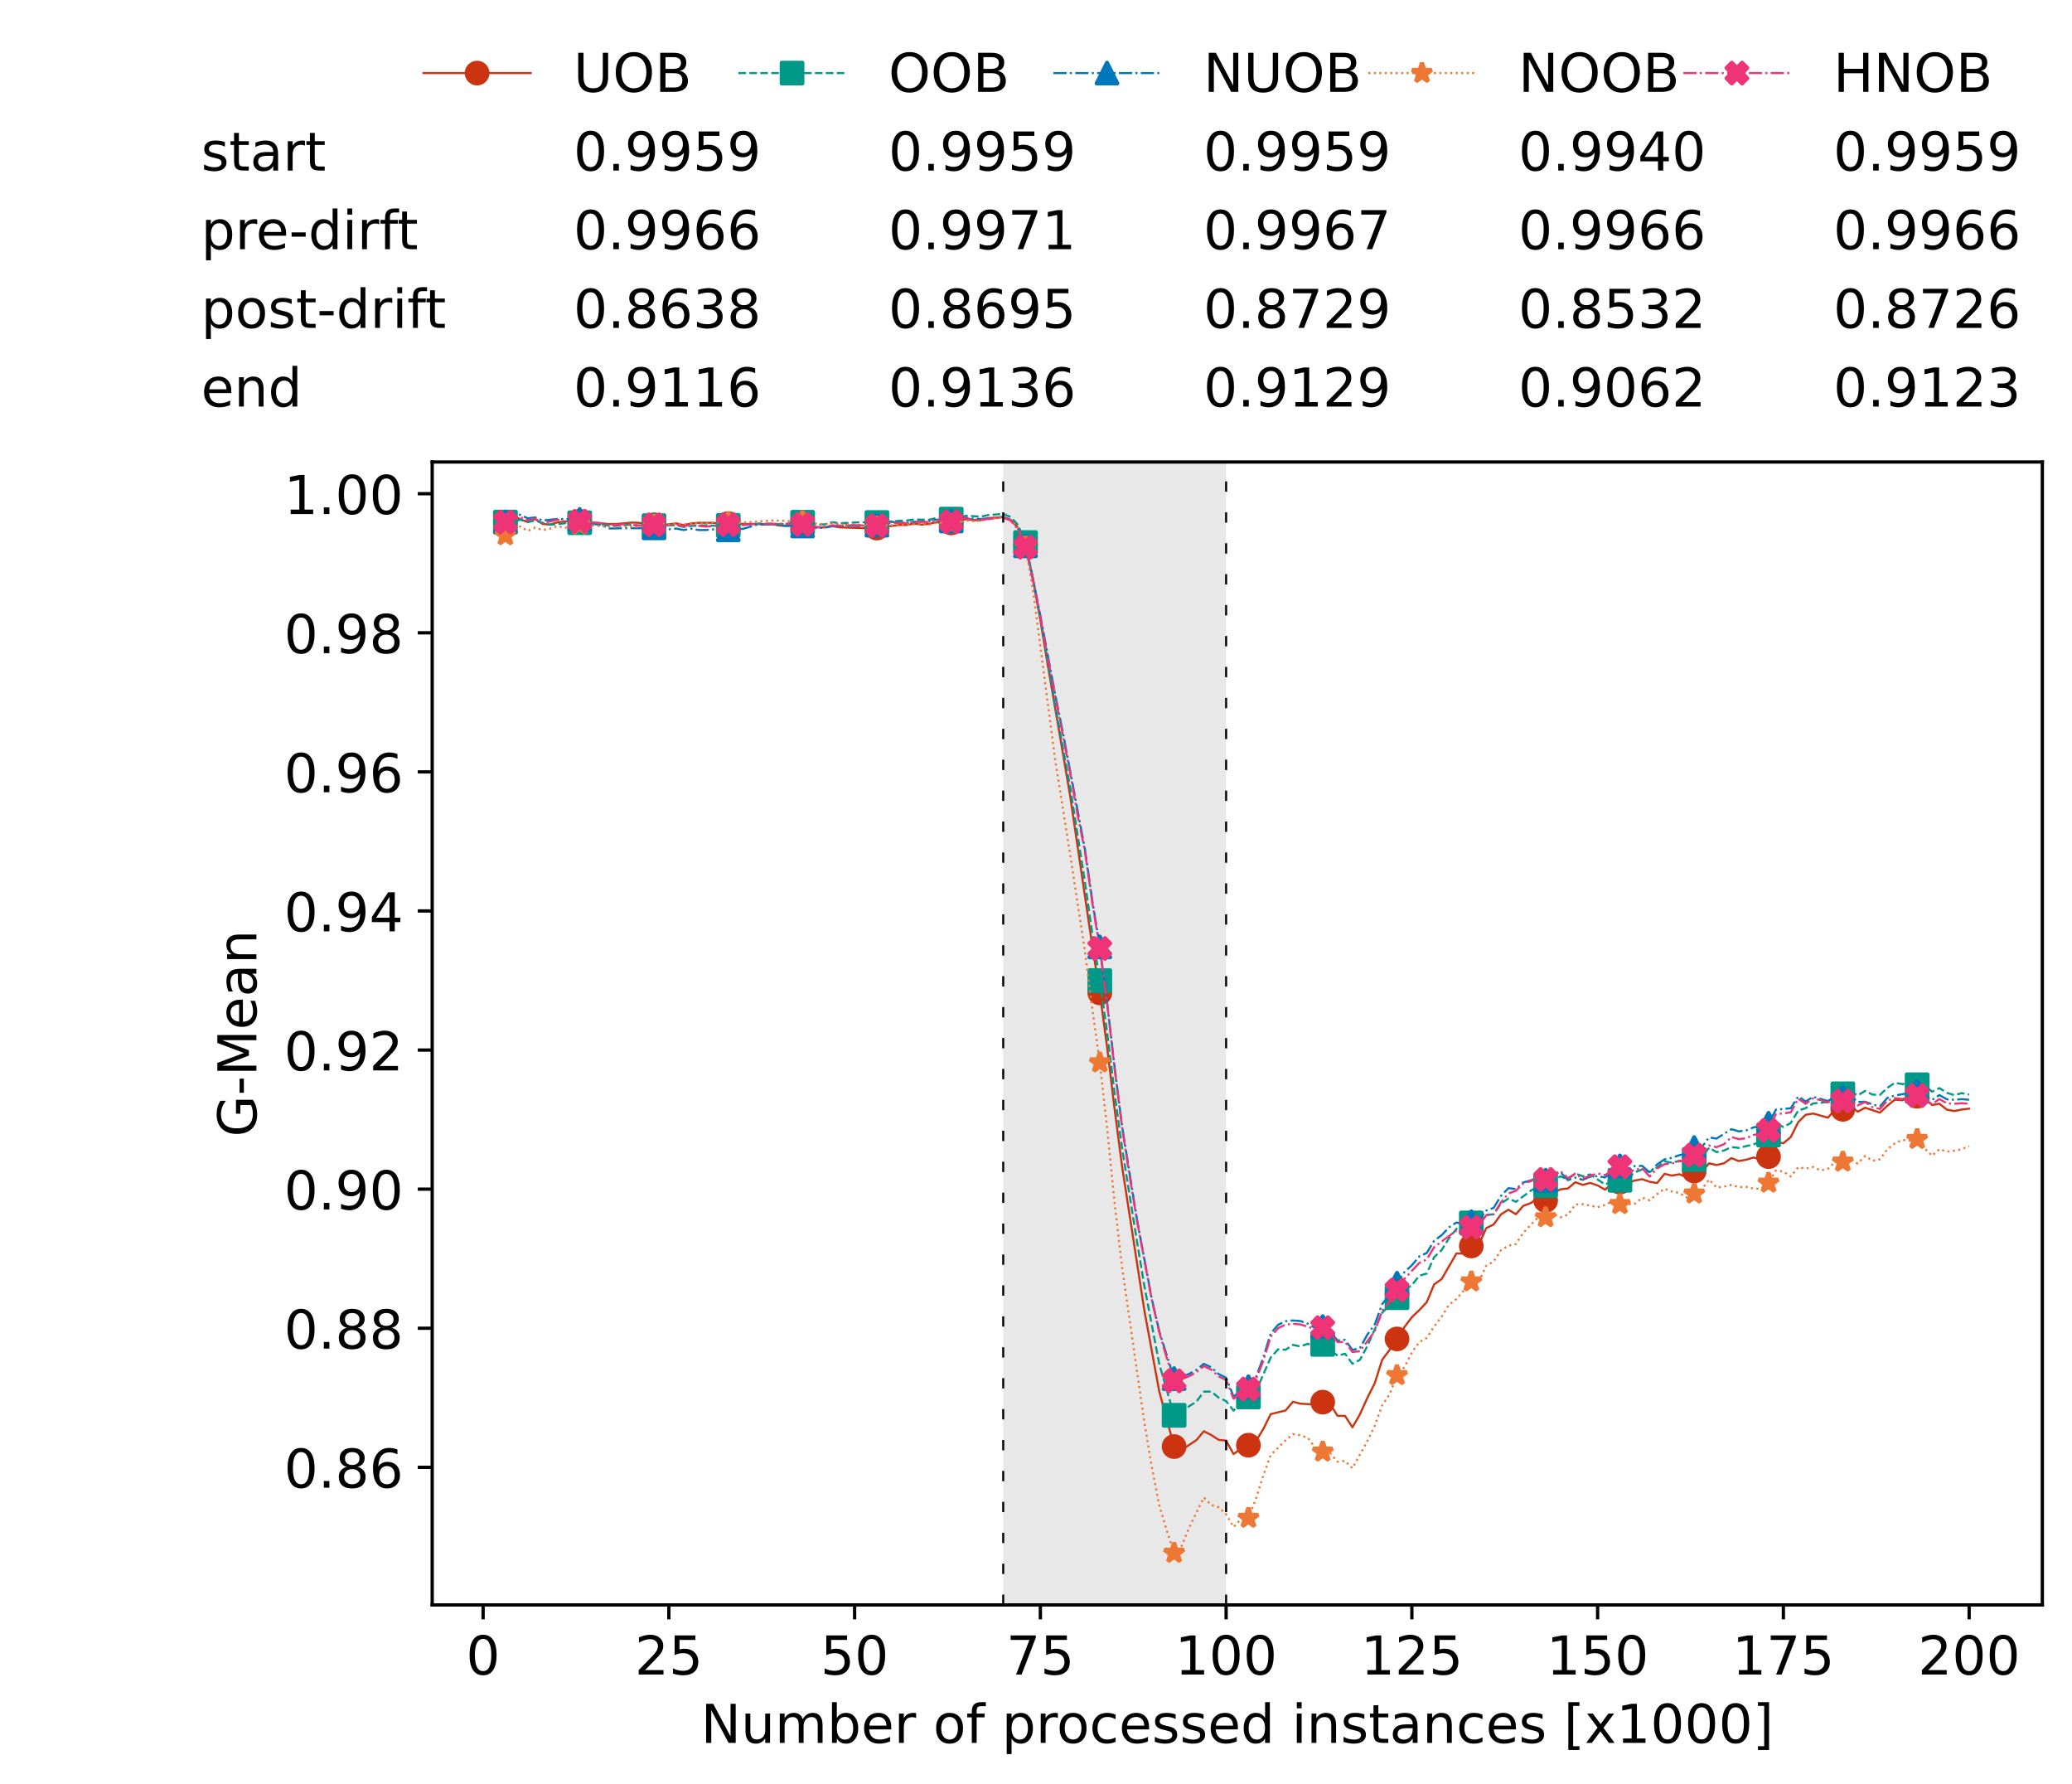 <?xml version="1.0" encoding="utf-8" standalone="no"?>
<!DOCTYPE svg PUBLIC "-//W3C//DTD SVG 1.1//EN"
  "http://www.w3.org/Graphics/SVG/1.1/DTD/svg11.dtd">
<!-- Created with matplotlib (https://matplotlib.org/) -->
<svg height="432.615pt" version="1.1" viewBox="0 0 502.65 432.615" width="502.65pt" xmlns="http://www.w3.org/2000/svg" xmlns:xlink="http://www.w3.org/1999/xlink">
 <defs>
  <style type="text/css">*{stroke-linecap:butt;stroke-linejoin:round;}</style>
 </defs>
 <g id="figure_1">
  <g id="patch_1">
   <path d="M 0 432.615 
L 502.65 432.615 
L 502.65 0 
L 0 0 
z
" style="fill:#ffffff;"/>
  </g>
  <g id="axes_1">
   <g id="patch_2">
    <path d="M 104.85 389.252 
L 495.45 389.252 
L 495.45 112.052 
L 104.85 112.052 
z
" style="fill:#ffffff;"/>
   </g>
   <g id="patch_3">
    <path clip-path="url(#pb84c62c139)" d="M 297.446 389.252 
L 297.446 112.052 
L 243.372 112.052 
L 243.372 389.252 
z
" style="fill:#d3d3d3;opacity:0.5;"/>
   </g>
   <g id="matplotlib.axis_1">
    <g id="xtick_1">
     <g id="line2d_1">
      <defs>
       <path d="M 0 0 
L 0 3.5 
" id="mb56b46b1eb" style="stroke:#000000;stroke-width:0.8;"/>
      </defs>
      <g>
       <use style="stroke:#000000;stroke-width:0.8;" x="117.197" xlink:href="#mb56b46b1eb" y="389.252"/>
      </g>
     </g>
     <g id="text_1">
      <!-- 0 -->
      <g transform="translate(113.061 406.13)scale(0.13 -0.13)">
       <defs>
        <path d="M 31.781 66.406 
Q 24.172 66.406 20.328 58.906 
Q 16.5 51.422 16.5 36.375 
Q 16.5 21.391 20.328 13.891 
Q 24.172 6.391 31.781 6.391 
Q 39.453 6.391 43.281 13.891 
Q 47.125 21.391 47.125 36.375 
Q 47.125 51.422 43.281 58.906 
Q 39.453 66.406 31.781 66.406 
z
M 31.781 74.219 
Q 44.047 74.219 50.516 64.516 
Q 56.984 54.828 56.984 36.375 
Q 56.984 17.969 50.516 8.266 
Q 44.047 -1.422 31.781 -1.422 
Q 19.531 -1.422 13.062 8.266 
Q 6.594 17.969 6.594 36.375 
Q 6.594 54.828 13.062 64.516 
Q 19.531 74.219 31.781 74.219 
z
" id="DejaVuSans-48"/>
       </defs>
       <use xlink:href="#DejaVuSans-48"/>
      </g>
     </g>
    </g>
    <g id="xtick_2">
     <g id="line2d_2">
      <g>
       <use style="stroke:#000000;stroke-width:0.8;" x="162.259" xlink:href="#mb56b46b1eb" y="389.252"/>
      </g>
     </g>
     <g id="text_2">
      <!-- 25 -->
      <g transform="translate(153.988 406.13)scale(0.13 -0.13)">
       <defs>
        <path d="M 19.188 8.297 
L 53.609 8.297 
L 53.609 0 
L 7.328 0 
L 7.328 8.297 
Q 12.938 14.109 22.625 23.891 
Q 32.328 33.688 34.812 36.531 
Q 39.547 41.844 41.422 45.531 
Q 43.312 49.219 43.312 52.781 
Q 43.312 58.594 39.234 62.25 
Q 35.156 65.922 28.609 65.922 
Q 23.969 65.922 18.812 64.312 
Q 13.672 62.703 7.812 59.422 
L 7.812 69.391 
Q 13.766 71.781 18.938 73 
Q 24.125 74.219 28.422 74.219 
Q 39.75 74.219 46.484 68.547 
Q 53.219 62.891 53.219 53.422 
Q 53.219 48.922 51.531 44.891 
Q 49.859 40.875 45.406 35.406 
Q 44.188 33.984 37.641 27.219 
Q 31.109 20.453 19.188 8.297 
z
" id="DejaVuSans-50"/>
        <path d="M 10.797 72.906 
L 49.516 72.906 
L 49.516 64.594 
L 19.828 64.594 
L 19.828 46.734 
Q 21.969 47.469 24.109 47.828 
Q 26.266 48.188 28.422 48.188 
Q 40.625 48.188 47.75 41.5 
Q 54.891 34.812 54.891 23.391 
Q 54.891 11.625 47.562 5.094 
Q 40.234 -1.422 26.906 -1.422 
Q 22.312 -1.422 17.547 -0.641 
Q 12.797 0.141 7.719 1.703 
L 7.719 11.625 
Q 12.109 9.234 16.797 8.062 
Q 21.484 6.891 26.703 6.891 
Q 35.156 6.891 40.078 11.328 
Q 45.016 15.766 45.016 23.391 
Q 45.016 31 40.078 35.438 
Q 35.156 39.891 26.703 39.891 
Q 22.75 39.891 18.812 39.016 
Q 14.891 38.141 10.797 36.281 
z
" id="DejaVuSans-53"/>
       </defs>
       <use xlink:href="#DejaVuSans-50"/>
       <use x="63.623" xlink:href="#DejaVuSans-53"/>
      </g>
     </g>
    </g>
    <g id="xtick_3">
     <g id="line2d_3">
      <g>
       <use style="stroke:#000000;stroke-width:0.8;" x="207.322" xlink:href="#mb56b46b1eb" y="389.252"/>
      </g>
     </g>
     <g id="text_3">
      <!-- 50 -->
      <g transform="translate(199.05 406.13)scale(0.13 -0.13)">
       <use xlink:href="#DejaVuSans-53"/>
       <use x="63.623" xlink:href="#DejaVuSans-48"/>
      </g>
     </g>
    </g>
    <g id="xtick_4">
     <g id="line2d_4">
      <g>
       <use style="stroke:#000000;stroke-width:0.8;" x="252.384" xlink:href="#mb56b46b1eb" y="389.252"/>
      </g>
     </g>
     <g id="text_4">
      <!-- 75 -->
      <g transform="translate(244.113 406.13)scale(0.13 -0.13)">
       <defs>
        <path d="M 8.203 72.906 
L 55.078 72.906 
L 55.078 68.703 
L 28.609 0 
L 18.312 0 
L 43.219 64.594 
L 8.203 64.594 
z
" id="DejaVuSans-55"/>
       </defs>
       <use xlink:href="#DejaVuSans-55"/>
       <use x="63.623" xlink:href="#DejaVuSans-53"/>
      </g>
     </g>
    </g>
    <g id="xtick_5">
     <g id="line2d_5">
      <g>
       <use style="stroke:#000000;stroke-width:0.8;" x="297.446" xlink:href="#mb56b46b1eb" y="389.252"/>
      </g>
     </g>
     <g id="text_5">
      <!-- 100 -->
      <g transform="translate(285.039 406.13)scale(0.13 -0.13)">
       <defs>
        <path d="M 12.406 8.297 
L 28.516 8.297 
L 28.516 63.922 
L 10.984 60.406 
L 10.984 69.391 
L 28.422 72.906 
L 38.281 72.906 
L 38.281 8.297 
L 54.391 8.297 
L 54.391 0 
L 12.406 0 
z
" id="DejaVuSans-49"/>
       </defs>
       <use xlink:href="#DejaVuSans-49"/>
       <use x="63.623" xlink:href="#DejaVuSans-48"/>
       <use x="127.246" xlink:href="#DejaVuSans-48"/>
      </g>
     </g>
    </g>
    <g id="xtick_6">
     <g id="line2d_6">
      <g>
       <use style="stroke:#000000;stroke-width:0.8;" x="342.509" xlink:href="#mb56b46b1eb" y="389.252"/>
      </g>
     </g>
     <g id="text_6">
      <!-- 125 -->
      <g transform="translate(330.102 406.13)scale(0.13 -0.13)">
       <use xlink:href="#DejaVuSans-49"/>
       <use x="63.623" xlink:href="#DejaVuSans-50"/>
       <use x="127.246" xlink:href="#DejaVuSans-53"/>
      </g>
     </g>
    </g>
    <g id="xtick_7">
     <g id="line2d_7">
      <g>
       <use style="stroke:#000000;stroke-width:0.8;" x="387.571" xlink:href="#mb56b46b1eb" y="389.252"/>
      </g>
     </g>
     <g id="text_7">
      <!-- 150 -->
      <g transform="translate(375.164 406.13)scale(0.13 -0.13)">
       <use xlink:href="#DejaVuSans-49"/>
       <use x="63.623" xlink:href="#DejaVuSans-53"/>
       <use x="127.246" xlink:href="#DejaVuSans-48"/>
      </g>
     </g>
    </g>
    <g id="xtick_8">
     <g id="line2d_8">
      <g>
       <use style="stroke:#000000;stroke-width:0.8;" x="432.633" xlink:href="#mb56b46b1eb" y="389.252"/>
      </g>
     </g>
     <g id="text_8">
      <!-- 175 -->
      <g transform="translate(420.226 406.13)scale(0.13 -0.13)">
       <use xlink:href="#DejaVuSans-49"/>
       <use x="63.623" xlink:href="#DejaVuSans-55"/>
       <use x="127.246" xlink:href="#DejaVuSans-53"/>
      </g>
     </g>
    </g>
    <g id="xtick_9">
     <g id="line2d_9">
      <g>
       <use style="stroke:#000000;stroke-width:0.8;" x="477.695" xlink:href="#mb56b46b1eb" y="389.252"/>
      </g>
     </g>
     <g id="text_9">
      <!-- 200 -->
      <g transform="translate(465.289 406.13)scale(0.13 -0.13)">
       <use xlink:href="#DejaVuSans-50"/>
       <use x="63.623" xlink:href="#DejaVuSans-48"/>
       <use x="127.246" xlink:href="#DejaVuSans-48"/>
      </g>
     </g>
    </g>
    <g id="text_10">
     <!-- Number of processed instances [x1000] -->
     <g transform="translate(170.025 422.711)scale(0.13 -0.13)">
      <defs>
       <path d="M 9.812 72.906 
L 23.094 72.906 
L 55.422 11.922 
L 55.422 72.906 
L 64.984 72.906 
L 64.984 0 
L 51.703 0 
L 19.391 60.984 
L 19.391 0 
L 9.812 0 
z
" id="DejaVuSans-78"/>
       <path d="M 8.5 21.578 
L 8.5 54.688 
L 17.484 54.688 
L 17.484 21.922 
Q 17.484 14.156 20.5 10.266 
Q 23.531 6.391 29.594 6.391 
Q 36.859 6.391 41.078 11.031 
Q 45.312 15.672 45.312 23.688 
L 45.312 54.688 
L 54.297 54.688 
L 54.297 0 
L 45.312 0 
L 45.312 8.406 
Q 42.047 3.422 37.719 1 
Q 33.406 -1.422 27.688 -1.422 
Q 18.266 -1.422 13.375 4.438 
Q 8.5 10.297 8.5 21.578 
z
M 31.109 56 
z
" id="DejaVuSans-117"/>
       <path d="M 52 44.188 
Q 55.375 50.25 60.062 53.125 
Q 64.75 56 71.094 56 
Q 79.641 56 84.281 50.016 
Q 88.922 44.047 88.922 33.016 
L 88.922 0 
L 79.891 0 
L 79.891 32.719 
Q 79.891 40.578 77.094 44.375 
Q 74.312 48.188 68.609 48.188 
Q 61.625 48.188 57.562 43.547 
Q 53.516 38.922 53.516 30.906 
L 53.516 0 
L 44.484 0 
L 44.484 32.719 
Q 44.484 40.625 41.703 44.406 
Q 38.922 48.188 33.109 48.188 
Q 26.219 48.188 22.156 43.531 
Q 18.109 38.875 18.109 30.906 
L 18.109 0 
L 9.078 0 
L 9.078 54.688 
L 18.109 54.688 
L 18.109 46.188 
Q 21.188 51.219 25.484 53.609 
Q 29.781 56 35.688 56 
Q 41.656 56 45.828 52.969 
Q 50 49.953 52 44.188 
z
" id="DejaVuSans-109"/>
       <path d="M 48.688 27.297 
Q 48.688 37.203 44.609 42.844 
Q 40.531 48.484 33.406 48.484 
Q 26.266 48.484 22.188 42.844 
Q 18.109 37.203 18.109 27.297 
Q 18.109 17.391 22.188 11.75 
Q 26.266 6.109 33.406 6.109 
Q 40.531 6.109 44.609 11.75 
Q 48.688 17.391 48.688 27.297 
z
M 18.109 46.391 
Q 20.953 51.266 25.266 53.625 
Q 29.594 56 35.594 56 
Q 45.562 56 51.781 48.094 
Q 58.016 40.188 58.016 27.297 
Q 58.016 14.406 51.781 6.484 
Q 45.562 -1.422 35.594 -1.422 
Q 29.594 -1.422 25.266 0.953 
Q 20.953 3.328 18.109 8.203 
L 18.109 0 
L 9.078 0 
L 9.078 75.984 
L 18.109 75.984 
z
" id="DejaVuSans-98"/>
       <path d="M 56.203 29.594 
L 56.203 25.203 
L 14.891 25.203 
Q 15.484 15.922 20.484 11.062 
Q 25.484 6.203 34.422 6.203 
Q 39.594 6.203 44.453 7.469 
Q 49.312 8.734 54.109 11.281 
L 54.109 2.781 
Q 49.266 0.734 44.188 -0.344 
Q 39.109 -1.422 33.891 -1.422 
Q 20.797 -1.422 13.156 6.188 
Q 5.516 13.812 5.516 26.812 
Q 5.516 40.234 12.766 48.109 
Q 20.016 56 32.328 56 
Q 43.359 56 49.781 48.891 
Q 56.203 41.797 56.203 29.594 
z
M 47.219 32.234 
Q 47.125 39.594 43.094 43.984 
Q 39.062 48.391 32.422 48.391 
Q 24.906 48.391 20.391 44.141 
Q 15.875 39.891 15.188 32.172 
z
" id="DejaVuSans-101"/>
       <path d="M 41.109 46.297 
Q 39.594 47.172 37.812 47.578 
Q 36.031 48 33.891 48 
Q 26.266 48 22.188 43.047 
Q 18.109 38.094 18.109 28.812 
L 18.109 0 
L 9.078 0 
L 9.078 54.688 
L 18.109 54.688 
L 18.109 46.188 
Q 20.953 51.172 25.484 53.578 
Q 30.031 56 36.531 56 
Q 37.453 56 38.578 55.875 
Q 39.703 55.766 41.062 55.516 
z
" id="DejaVuSans-114"/>
       <path id="DejaVuSans-32"/>
       <path d="M 30.609 48.391 
Q 23.391 48.391 19.188 42.75 
Q 14.984 37.109 14.984 27.297 
Q 14.984 17.484 19.156 11.844 
Q 23.344 6.203 30.609 6.203 
Q 37.797 6.203 41.984 11.859 
Q 46.188 17.531 46.188 27.297 
Q 46.188 37.016 41.984 42.703 
Q 37.797 48.391 30.609 48.391 
z
M 30.609 56 
Q 42.328 56 49.016 48.375 
Q 55.719 40.766 55.719 27.297 
Q 55.719 13.875 49.016 6.219 
Q 42.328 -1.422 30.609 -1.422 
Q 18.844 -1.422 12.172 6.219 
Q 5.516 13.875 5.516 27.297 
Q 5.516 40.766 12.172 48.375 
Q 18.844 56 30.609 56 
z
" id="DejaVuSans-111"/>
       <path d="M 37.109 75.984 
L 37.109 68.5 
L 28.516 68.5 
Q 23.688 68.5 21.797 66.547 
Q 19.922 64.594 19.922 59.516 
L 19.922 54.688 
L 34.719 54.688 
L 34.719 47.703 
L 19.922 47.703 
L 19.922 0 
L 10.891 0 
L 10.891 47.703 
L 2.297 47.703 
L 2.297 54.688 
L 10.891 54.688 
L 10.891 58.5 
Q 10.891 67.625 15.141 71.797 
Q 19.391 75.984 28.609 75.984 
z
" id="DejaVuSans-102"/>
       <path d="M 18.109 8.203 
L 18.109 -20.797 
L 9.078 -20.797 
L 9.078 54.688 
L 18.109 54.688 
L 18.109 46.391 
Q 20.953 51.266 25.266 53.625 
Q 29.594 56 35.594 56 
Q 45.562 56 51.781 48.094 
Q 58.016 40.188 58.016 27.297 
Q 58.016 14.406 51.781 6.484 
Q 45.562 -1.422 35.594 -1.422 
Q 29.594 -1.422 25.266 0.953 
Q 20.953 3.328 18.109 8.203 
z
M 48.688 27.297 
Q 48.688 37.203 44.609 42.844 
Q 40.531 48.484 33.406 48.484 
Q 26.266 48.484 22.188 42.844 
Q 18.109 37.203 18.109 27.297 
Q 18.109 17.391 22.188 11.75 
Q 26.266 6.109 33.406 6.109 
Q 40.531 6.109 44.609 11.75 
Q 48.688 17.391 48.688 27.297 
z
" id="DejaVuSans-112"/>
       <path d="M 48.781 52.594 
L 48.781 44.188 
Q 44.969 46.297 41.141 47.344 
Q 37.312 48.391 33.406 48.391 
Q 24.656 48.391 19.812 42.844 
Q 14.984 37.312 14.984 27.297 
Q 14.984 17.281 19.812 11.734 
Q 24.656 6.203 33.406 6.203 
Q 37.312 6.203 41.141 7.25 
Q 44.969 8.297 48.781 10.406 
L 48.781 2.094 
Q 45.016 0.344 40.984 -0.531 
Q 36.969 -1.422 32.422 -1.422 
Q 20.062 -1.422 12.781 6.344 
Q 5.516 14.109 5.516 27.297 
Q 5.516 40.672 12.859 48.328 
Q 20.219 56 33.016 56 
Q 37.156 56 41.109 55.141 
Q 45.062 54.297 48.781 52.594 
z
" id="DejaVuSans-99"/>
       <path d="M 44.281 53.078 
L 44.281 44.578 
Q 40.484 46.531 36.375 47.5 
Q 32.281 48.484 27.875 48.484 
Q 21.188 48.484 17.844 46.438 
Q 14.5 44.391 14.5 40.281 
Q 14.5 37.156 16.891 35.375 
Q 19.281 33.594 26.516 31.984 
L 29.594 31.297 
Q 39.156 29.25 43.188 25.516 
Q 47.219 21.781 47.219 15.094 
Q 47.219 7.469 41.188 3.016 
Q 35.156 -1.422 24.609 -1.422 
Q 20.219 -1.422 15.453 -0.562 
Q 10.688 0.297 5.422 2 
L 5.422 11.281 
Q 10.406 8.688 15.234 7.391 
Q 20.062 6.109 24.812 6.109 
Q 31.156 6.109 34.562 8.281 
Q 37.984 10.453 37.984 14.406 
Q 37.984 18.062 35.516 20.016 
Q 33.062 21.969 24.703 23.781 
L 21.578 24.516 
Q 13.234 26.266 9.516 29.906 
Q 5.812 33.547 5.812 39.891 
Q 5.812 47.609 11.281 51.797 
Q 16.75 56 26.812 56 
Q 31.781 56 36.172 55.266 
Q 40.578 54.547 44.281 53.078 
z
" id="DejaVuSans-115"/>
       <path d="M 45.406 46.391 
L 45.406 75.984 
L 54.391 75.984 
L 54.391 0 
L 45.406 0 
L 45.406 8.203 
Q 42.578 3.328 38.25 0.953 
Q 33.938 -1.422 27.875 -1.422 
Q 17.969 -1.422 11.734 6.484 
Q 5.516 14.406 5.516 27.297 
Q 5.516 40.188 11.734 48.094 
Q 17.969 56 27.875 56 
Q 33.938 56 38.25 53.625 
Q 42.578 51.266 45.406 46.391 
z
M 14.797 27.297 
Q 14.797 17.391 18.875 11.75 
Q 22.953 6.109 30.078 6.109 
Q 37.203 6.109 41.297 11.75 
Q 45.406 17.391 45.406 27.297 
Q 45.406 37.203 41.297 42.844 
Q 37.203 48.484 30.078 48.484 
Q 22.953 48.484 18.875 42.844 
Q 14.797 37.203 14.797 27.297 
z
" id="DejaVuSans-100"/>
       <path d="M 9.422 54.688 
L 18.406 54.688 
L 18.406 0 
L 9.422 0 
z
M 9.422 75.984 
L 18.406 75.984 
L 18.406 64.594 
L 9.422 64.594 
z
" id="DejaVuSans-105"/>
       <path d="M 54.891 33.016 
L 54.891 0 
L 45.906 0 
L 45.906 32.719 
Q 45.906 40.484 42.875 44.328 
Q 39.844 48.188 33.797 48.188 
Q 26.516 48.188 22.312 43.547 
Q 18.109 38.922 18.109 30.906 
L 18.109 0 
L 9.078 0 
L 9.078 54.688 
L 18.109 54.688 
L 18.109 46.188 
Q 21.344 51.125 25.703 53.562 
Q 30.078 56 35.797 56 
Q 45.219 56 50.047 50.172 
Q 54.891 44.344 54.891 33.016 
z
" id="DejaVuSans-110"/>
       <path d="M 18.312 70.219 
L 18.312 54.688 
L 36.812 54.688 
L 36.812 47.703 
L 18.312 47.703 
L 18.312 18.016 
Q 18.312 11.328 20.141 9.422 
Q 21.969 7.516 27.594 7.516 
L 36.812 7.516 
L 36.812 0 
L 27.594 0 
Q 17.188 0 13.234 3.875 
Q 9.281 7.766 9.281 18.016 
L 9.281 47.703 
L 2.688 47.703 
L 2.688 54.688 
L 9.281 54.688 
L 9.281 70.219 
z
" id="DejaVuSans-116"/>
       <path d="M 34.281 27.484 
Q 23.391 27.484 19.188 25 
Q 14.984 22.516 14.984 16.5 
Q 14.984 11.719 18.141 8.906 
Q 21.297 6.109 26.703 6.109 
Q 34.188 6.109 38.703 11.406 
Q 43.219 16.703 43.219 25.484 
L 43.219 27.484 
z
M 52.203 31.203 
L 52.203 0 
L 43.219 0 
L 43.219 8.297 
Q 40.141 3.328 35.547 0.953 
Q 30.953 -1.422 24.312 -1.422 
Q 15.922 -1.422 10.953 3.297 
Q 6 8.016 6 15.922 
Q 6 25.141 12.172 29.828 
Q 18.359 34.516 30.609 34.516 
L 43.219 34.516 
L 43.219 35.406 
Q 43.219 41.609 39.141 45 
Q 35.062 48.391 27.688 48.391 
Q 23 48.391 18.547 47.266 
Q 14.109 46.141 10.016 43.891 
L 10.016 52.203 
Q 14.938 54.109 19.578 55.047 
Q 24.219 56 28.609 56 
Q 40.484 56 46.344 49.844 
Q 52.203 43.703 52.203 31.203 
z
" id="DejaVuSans-97"/>
       <path d="M 8.594 75.984 
L 29.297 75.984 
L 29.297 69 
L 17.578 69 
L 17.578 -6.203 
L 29.297 -6.203 
L 29.297 -13.188 
L 8.594 -13.188 
z
" id="DejaVuSans-91"/>
       <path d="M 54.891 54.688 
L 35.109 28.078 
L 55.906 0 
L 45.312 0 
L 29.391 21.484 
L 13.484 0 
L 2.875 0 
L 24.125 28.609 
L 4.688 54.688 
L 15.281 54.688 
L 29.781 35.203 
L 44.281 54.688 
z
" id="DejaVuSans-120"/>
       <path d="M 30.422 75.984 
L 30.422 -13.188 
L 9.719 -13.188 
L 9.719 -6.203 
L 21.391 -6.203 
L 21.391 69 
L 9.719 69 
L 9.719 75.984 
z
" id="DejaVuSans-93"/>
      </defs>
      <use xlink:href="#DejaVuSans-78"/>
      <use x="74.805" xlink:href="#DejaVuSans-117"/>
      <use x="138.184" xlink:href="#DejaVuSans-109"/>
      <use x="235.596" xlink:href="#DejaVuSans-98"/>
      <use x="299.072" xlink:href="#DejaVuSans-101"/>
      <use x="360.596" xlink:href="#DejaVuSans-114"/>
      <use x="401.709" xlink:href="#DejaVuSans-32"/>
      <use x="433.496" xlink:href="#DejaVuSans-111"/>
      <use x="494.678" xlink:href="#DejaVuSans-102"/>
      <use x="529.883" xlink:href="#DejaVuSans-32"/>
      <use x="561.67" xlink:href="#DejaVuSans-112"/>
      <use x="625.146" xlink:href="#DejaVuSans-114"/>
      <use x="664.01" xlink:href="#DejaVuSans-111"/>
      <use x="725.191" xlink:href="#DejaVuSans-99"/>
      <use x="780.172" xlink:href="#DejaVuSans-101"/>
      <use x="841.695" xlink:href="#DejaVuSans-115"/>
      <use x="893.795" xlink:href="#DejaVuSans-115"/>
      <use x="945.895" xlink:href="#DejaVuSans-101"/>
      <use x="1007.418" xlink:href="#DejaVuSans-100"/>
      <use x="1070.895" xlink:href="#DejaVuSans-32"/>
      <use x="1102.682" xlink:href="#DejaVuSans-105"/>
      <use x="1130.465" xlink:href="#DejaVuSans-110"/>
      <use x="1193.844" xlink:href="#DejaVuSans-115"/>
      <use x="1245.943" xlink:href="#DejaVuSans-116"/>
      <use x="1285.152" xlink:href="#DejaVuSans-97"/>
      <use x="1346.432" xlink:href="#DejaVuSans-110"/>
      <use x="1409.811" xlink:href="#DejaVuSans-99"/>
      <use x="1464.791" xlink:href="#DejaVuSans-101"/>
      <use x="1526.314" xlink:href="#DejaVuSans-115"/>
      <use x="1578.414" xlink:href="#DejaVuSans-32"/>
      <use x="1610.201" xlink:href="#DejaVuSans-91"/>
      <use x="1649.215" xlink:href="#DejaVuSans-120"/>
      <use x="1708.395" xlink:href="#DejaVuSans-49"/>
      <use x="1772.018" xlink:href="#DejaVuSans-48"/>
      <use x="1835.641" xlink:href="#DejaVuSans-48"/>
      <use x="1899.264" xlink:href="#DejaVuSans-48"/>
      <use x="1962.887" xlink:href="#DejaVuSans-93"/>
     </g>
    </g>
   </g>
   <g id="matplotlib.axis_2">
    <g id="ytick_1">
     <g id="line2d_10">
      <defs>
       <path d="M 0 0 
L -3.5 0 
" id="ma91c521af4" style="stroke:#000000;stroke-width:0.8;"/>
      </defs>
      <g>
       <use style="stroke:#000000;stroke-width:0.8;" x="104.85" xlink:href="#ma91c521af4" y="355.877"/>
      </g>
     </g>
     <g id="text_11">
      <!-- 0.86 -->
      <g transform="translate(68.905 360.816)scale(0.13 -0.13)">
       <defs>
        <path d="M 10.688 12.406 
L 21 12.406 
L 21 0 
L 10.688 0 
z
" id="DejaVuSans-46"/>
        <path d="M 31.781 34.625 
Q 24.75 34.625 20.719 30.859 
Q 16.703 27.094 16.703 20.516 
Q 16.703 13.922 20.719 10.156 
Q 24.75 6.391 31.781 6.391 
Q 38.812 6.391 42.859 10.172 
Q 46.922 13.969 46.922 20.516 
Q 46.922 27.094 42.891 30.859 
Q 38.875 34.625 31.781 34.625 
z
M 21.922 38.812 
Q 15.578 40.375 12.031 44.719 
Q 8.5 49.078 8.5 55.328 
Q 8.5 64.062 14.719 69.141 
Q 20.953 74.219 31.781 74.219 
Q 42.672 74.219 48.875 69.141 
Q 55.078 64.062 55.078 55.328 
Q 55.078 49.078 51.531 44.719 
Q 48 40.375 41.703 38.812 
Q 48.828 37.156 52.797 32.312 
Q 56.781 27.484 56.781 20.516 
Q 56.781 9.906 50.312 4.234 
Q 43.844 -1.422 31.781 -1.422 
Q 19.734 -1.422 13.25 4.234 
Q 6.781 9.906 6.781 20.516 
Q 6.781 27.484 10.781 32.312 
Q 14.797 37.156 21.922 38.812 
z
M 18.312 54.391 
Q 18.312 48.734 21.844 45.562 
Q 25.391 42.391 31.781 42.391 
Q 38.141 42.391 41.719 45.562 
Q 45.312 48.734 45.312 54.391 
Q 45.312 60.062 41.719 63.234 
Q 38.141 66.406 31.781 66.406 
Q 25.391 66.406 21.844 63.234 
Q 18.312 60.062 18.312 54.391 
z
" id="DejaVuSans-56"/>
        <path d="M 33.016 40.375 
Q 26.375 40.375 22.484 35.828 
Q 18.609 31.297 18.609 23.391 
Q 18.609 15.531 22.484 10.953 
Q 26.375 6.391 33.016 6.391 
Q 39.656 6.391 43.531 10.953 
Q 47.406 15.531 47.406 23.391 
Q 47.406 31.297 43.531 35.828 
Q 39.656 40.375 33.016 40.375 
z
M 52.594 71.297 
L 52.594 62.312 
Q 48.875 64.062 45.094 64.984 
Q 41.312 65.922 37.594 65.922 
Q 27.828 65.922 22.672 59.328 
Q 17.531 52.734 16.797 39.406 
Q 19.672 43.656 24.016 45.922 
Q 28.375 48.188 33.594 48.188 
Q 44.578 48.188 50.953 41.516 
Q 57.328 34.859 57.328 23.391 
Q 57.328 12.156 50.688 5.359 
Q 44.047 -1.422 33.016 -1.422 
Q 20.359 -1.422 13.672 8.266 
Q 6.984 17.969 6.984 36.375 
Q 6.984 53.656 15.188 63.938 
Q 23.391 74.219 37.203 74.219 
Q 40.922 74.219 44.703 73.484 
Q 48.484 72.75 52.594 71.297 
z
" id="DejaVuSans-54"/>
       </defs>
       <use xlink:href="#DejaVuSans-48"/>
       <use x="63.623" xlink:href="#DejaVuSans-46"/>
       <use x="95.41" xlink:href="#DejaVuSans-56"/>
       <use x="159.033" xlink:href="#DejaVuSans-54"/>
      </g>
     </g>
    </g>
    <g id="ytick_2">
     <g id="line2d_11">
      <g>
       <use style="stroke:#000000;stroke-width:0.8;" x="104.85" xlink:href="#ma91c521af4" y="322.143"/>
      </g>
     </g>
     <g id="text_12">
      <!-- 0.88 -->
      <g transform="translate(68.905 327.082)scale(0.13 -0.13)">
       <use xlink:href="#DejaVuSans-48"/>
       <use x="63.623" xlink:href="#DejaVuSans-46"/>
       <use x="95.41" xlink:href="#DejaVuSans-56"/>
       <use x="159.033" xlink:href="#DejaVuSans-56"/>
      </g>
     </g>
    </g>
    <g id="ytick_3">
     <g id="line2d_12">
      <g>
       <use style="stroke:#000000;stroke-width:0.8;" x="104.85" xlink:href="#ma91c521af4" y="288.409"/>
      </g>
     </g>
     <g id="text_13">
      <!-- 0.90 -->
      <g transform="translate(68.905 293.348)scale(0.13 -0.13)">
       <defs>
        <path d="M 10.984 1.516 
L 10.984 10.5 
Q 14.703 8.734 18.5 7.812 
Q 22.312 6.891 25.984 6.891 
Q 35.75 6.891 40.891 13.453 
Q 46.047 20.016 46.781 33.406 
Q 43.953 29.203 39.594 26.953 
Q 35.25 24.703 29.984 24.703 
Q 19.047 24.703 12.672 31.312 
Q 6.297 37.938 6.297 49.422 
Q 6.297 60.641 12.938 67.422 
Q 19.578 74.219 30.609 74.219 
Q 43.266 74.219 49.922 64.516 
Q 56.594 54.828 56.594 36.375 
Q 56.594 19.141 48.406 8.859 
Q 40.234 -1.422 26.422 -1.422 
Q 22.703 -1.422 18.891 -0.688 
Q 15.094 0.047 10.984 1.516 
z
M 30.609 32.422 
Q 37.25 32.422 41.125 36.953 
Q 45.016 41.5 45.016 49.422 
Q 45.016 57.281 41.125 61.844 
Q 37.25 66.406 30.609 66.406 
Q 23.969 66.406 20.094 61.844 
Q 16.219 57.281 16.219 49.422 
Q 16.219 41.5 20.094 36.953 
Q 23.969 32.422 30.609 32.422 
z
" id="DejaVuSans-57"/>
       </defs>
       <use xlink:href="#DejaVuSans-48"/>
       <use x="63.623" xlink:href="#DejaVuSans-46"/>
       <use x="95.41" xlink:href="#DejaVuSans-57"/>
       <use x="159.033" xlink:href="#DejaVuSans-48"/>
      </g>
     </g>
    </g>
    <g id="ytick_4">
     <g id="line2d_13">
      <g>
       <use style="stroke:#000000;stroke-width:0.8;" x="104.85" xlink:href="#ma91c521af4" y="254.675"/>
      </g>
     </g>
     <g id="text_14">
      <!-- 0.92 -->
      <g transform="translate(68.905 259.614)scale(0.13 -0.13)">
       <use xlink:href="#DejaVuSans-48"/>
       <use x="63.623" xlink:href="#DejaVuSans-46"/>
       <use x="95.41" xlink:href="#DejaVuSans-57"/>
       <use x="159.033" xlink:href="#DejaVuSans-50"/>
      </g>
     </g>
    </g>
    <g id="ytick_5">
     <g id="line2d_14">
      <g>
       <use style="stroke:#000000;stroke-width:0.8;" x="104.85" xlink:href="#ma91c521af4" y="220.941"/>
      </g>
     </g>
     <g id="text_15">
      <!-- 0.94 -->
      <g transform="translate(68.905 225.88)scale(0.13 -0.13)">
       <defs>
        <path d="M 37.797 64.312 
L 12.891 25.391 
L 37.797 25.391 
z
M 35.203 72.906 
L 47.609 72.906 
L 47.609 25.391 
L 58.016 25.391 
L 58.016 17.188 
L 47.609 17.188 
L 47.609 0 
L 37.797 0 
L 37.797 17.188 
L 4.891 17.188 
L 4.891 26.703 
z
" id="DejaVuSans-52"/>
       </defs>
       <use xlink:href="#DejaVuSans-48"/>
       <use x="63.623" xlink:href="#DejaVuSans-46"/>
       <use x="95.41" xlink:href="#DejaVuSans-57"/>
       <use x="159.033" xlink:href="#DejaVuSans-52"/>
      </g>
     </g>
    </g>
    <g id="ytick_6">
     <g id="line2d_15">
      <g>
       <use style="stroke:#000000;stroke-width:0.8;" x="104.85" xlink:href="#ma91c521af4" y="187.207"/>
      </g>
     </g>
     <g id="text_16">
      <!-- 0.96 -->
      <g transform="translate(68.905 192.146)scale(0.13 -0.13)">
       <use xlink:href="#DejaVuSans-48"/>
       <use x="63.623" xlink:href="#DejaVuSans-46"/>
       <use x="95.41" xlink:href="#DejaVuSans-57"/>
       <use x="159.033" xlink:href="#DejaVuSans-54"/>
      </g>
     </g>
    </g>
    <g id="ytick_7">
     <g id="line2d_16">
      <g>
       <use style="stroke:#000000;stroke-width:0.8;" x="104.85" xlink:href="#ma91c521af4" y="153.473"/>
      </g>
     </g>
     <g id="text_17">
      <!-- 0.98 -->
      <g transform="translate(68.905 158.412)scale(0.13 -0.13)">
       <use xlink:href="#DejaVuSans-48"/>
       <use x="63.623" xlink:href="#DejaVuSans-46"/>
       <use x="95.41" xlink:href="#DejaVuSans-57"/>
       <use x="159.033" xlink:href="#DejaVuSans-56"/>
      </g>
     </g>
    </g>
    <g id="ytick_8">
     <g id="line2d_17">
      <g>
       <use style="stroke:#000000;stroke-width:0.8;" x="104.85" xlink:href="#ma91c521af4" y="119.739"/>
      </g>
     </g>
     <g id="text_18">
      <!-- 1.00 -->
      <g transform="translate(68.905 124.678)scale(0.13 -0.13)">
       <use xlink:href="#DejaVuSans-49"/>
       <use x="63.623" xlink:href="#DejaVuSans-46"/>
       <use x="95.41" xlink:href="#DejaVuSans-48"/>
       <use x="159.033" xlink:href="#DejaVuSans-48"/>
      </g>
     </g>
    </g>
    <g id="text_19">
     <!-- G-Mean -->
     <g transform="translate(62.201 275.744)rotate(-90)scale(0.13 -0.13)">
      <defs>
       <path d="M 59.516 10.406 
L 59.516 29.984 
L 43.406 29.984 
L 43.406 38.094 
L 69.281 38.094 
L 69.281 6.781 
Q 63.578 2.734 56.688 0.656 
Q 49.812 -1.422 42 -1.422 
Q 24.906 -1.422 15.25 8.562 
Q 5.609 18.562 5.609 36.375 
Q 5.609 54.25 15.25 64.234 
Q 24.906 74.219 42 74.219 
Q 49.125 74.219 55.547 72.453 
Q 61.969 70.703 67.391 67.281 
L 67.391 56.781 
Q 61.922 61.422 55.766 63.766 
Q 49.609 66.109 42.828 66.109 
Q 29.438 66.109 22.719 58.641 
Q 16.016 51.172 16.016 36.375 
Q 16.016 21.625 22.719 14.156 
Q 29.438 6.688 42.828 6.688 
Q 48.047 6.688 52.141 7.594 
Q 56.25 8.5 59.516 10.406 
z
" id="DejaVuSans-71"/>
       <path d="M 4.891 31.391 
L 31.203 31.391 
L 31.203 23.391 
L 4.891 23.391 
z
" id="DejaVuSans-45"/>
       <path d="M 9.812 72.906 
L 24.516 72.906 
L 43.109 23.297 
L 61.812 72.906 
L 76.516 72.906 
L 76.516 0 
L 66.891 0 
L 66.891 64.016 
L 48.094 14.016 
L 38.188 14.016 
L 19.391 64.016 
L 19.391 0 
L 9.812 0 
z
" id="DejaVuSans-77"/>
      </defs>
      <use xlink:href="#DejaVuSans-71"/>
      <use x="77.49" xlink:href="#DejaVuSans-45"/>
      <use x="113.574" xlink:href="#DejaVuSans-77"/>
      <use x="199.854" xlink:href="#DejaVuSans-101"/>
      <use x="261.377" xlink:href="#DejaVuSans-97"/>
      <use x="322.656" xlink:href="#DejaVuSans-110"/>
     </g>
    </g>
   </g>
   <g id="line2d_18"/>
   <g id="line2d_19"/>
   <g id="line2d_20"/>
   <g id="line2d_21"/>
   <g id="line2d_22"/>
   <g id="line2d_23">
    <path clip-path="url(#pb84c62c139)" d="M 122.605 126.624 
L 124.407 124.87 
L 126.21 125.978 
L 128.012 126.598 
L 129.815 125.877 
L 131.617 127.075 
L 133.419 127.229 
L 135.222 126.692 
L 138.827 126.304 
L 147.839 127.112 
L 149.642 127.079 
L 153.247 126.74 
L 155.049 126.806 
L 158.654 127.29 
L 160.457 127.376 
L 164.062 126.941 
L 165.864 127.37 
L 167.667 126.957 
L 169.469 126.789 
L 173.074 126.799 
L 174.877 127.066 
L 176.679 126.982 
L 180.284 127.086 
L 187.494 127.145 
L 189.297 127.479 
L 191.099 127.492 
L 192.902 127.068 
L 194.704 126.983 
L 196.507 127.319 
L 198.309 127.91 
L 200.112 127.91 
L 201.914 127.57 
L 203.717 127.902 
L 210.927 128.148 
L 212.729 128.073 
L 218.137 127.324 
L 219.939 127.332 
L 221.742 126.989 
L 223.544 127.233 
L 225.347 127.074 
L 227.149 126.648 
L 228.952 126.812 
L 230.754 126.824 
L 232.557 126.488 
L 234.359 125.904 
L 236.162 126.159 
L 237.964 126.161 
L 239.767 125.663 
L 243.372 125.407 
L 245.174 126.058 
L 246.976 128.002 
L 248.779 132.176 
L 250.581 140.382 
L 252.384 150.392 
L 254.186 161.339 
L 257.791 182.357 
L 259.594 192.953 
L 265.001 229.543 
L 266.804 240.807 
L 268.606 254.209 
L 270.409 269.145 
L 272.211 282.931 
L 277.619 317.887 
L 281.224 337.47 
L 284.829 350.837 
L 286.631 351.674 
L 290.236 349.284 
L 292.039 347.125 
L 293.841 348.045 
L 295.644 349.216 
L 297.446 349.401 
L 299.249 352.652 
L 301.051 351.374 
L 302.854 350.514 
L 304.656 349.529 
L 306.459 346.611 
L 308.261 342.968 
L 311.866 342.093 
L 313.669 339.964 
L 315.471 340.439 
L 319.076 340.645 
L 320.879 340.069 
L 322.681 340.544 
L 324.484 343.393 
L 326.286 343.396 
L 328.089 346.169 
L 329.891 343.057 
L 331.694 339.061 
L 333.496 335.486 
L 335.299 329.807 
L 337.101 327.401 
L 338.904 324.74 
L 340.706 321.866 
L 342.509 319.453 
L 344.311 317.742 
L 346.114 315.819 
L 347.916 311.494 
L 349.719 310.239 
L 353.324 304.002 
L 355.126 304.034 
L 356.928 302.19 
L 358.731 301.971 
L 360.533 297.879 
L 362.336 296.989 
L 364.138 294.506 
L 365.941 293.403 
L 367.743 294.496 
L 369.546 292.454 
L 371.348 291.795 
L 373.151 290.464 
L 374.953 291.154 
L 376.756 289.373 
L 378.558 288.454 
L 380.361 288.254 
L 382.163 286.724 
L 383.966 287.382 
L 385.768 286.895 
L 387.571 287.508 
L 389.373 288.54 
L 391.176 286.953 
L 392.978 286.711 
L 394.781 286.987 
L 396.583 286.307 
L 398.386 285.992 
L 400.188 286.626 
L 401.991 286.926 
L 403.793 284.694 
L 405.596 285.117 
L 407.398 284.791 
L 409.201 285.541 
L 411.003 283.997 
L 412.806 284.288 
L 414.608 282.144 
L 416.411 282.555 
L 418.213 282.139 
L 420.016 280.887 
L 421.818 281.595 
L 423.621 281.26 
L 425.423 280.732 
L 427.226 281.262 
L 429.028 280.52 
L 430.831 277.055 
L 432.633 277.276 
L 434.436 275.769 
L 436.238 272.152 
L 438.041 270.377 
L 439.843 270.07 
L 443.448 271.072 
L 445.251 269.013 
L 447.053 269.044 
L 448.856 268.143 
L 450.658 269.626 
L 452.461 268.665 
L 456.066 269.848 
L 457.868 268.174 
L 459.671 266.711 
L 461.473 266.858 
L 463.276 266.141 
L 465.078 265.867 
L 466.881 266.36 
L 468.683 268 
L 470.485 267.693 
L 472.288 269.132 
L 474.09 269.468 
L 475.893 269.089 
L 477.695 268.895 
L 477.695 268.895 
" style="fill:none;stroke:#cc3311;stroke-linecap:square;stroke-width:0.5;"/>
    <defs>
     <path d="M 0 2.5 
C 0.663 2.5 1.299 2.237 1.768 1.768 
C 2.237 1.299 2.5 0.663 2.5 0 
C 2.5 -0.663 2.237 -1.299 1.768 -1.768 
C 1.299 -2.237 0.663 -2.5 0 -2.5 
C -0.663 -2.5 -1.299 -2.237 -1.768 -1.768 
C -2.237 -1.299 -2.5 -0.663 -2.5 0 
C -2.5 0.663 -2.237 1.299 -1.768 1.768 
C -1.299 2.237 -0.663 2.5 0 2.5 
z
" id="m6002d1e5ed" style="stroke:#cc3311;"/>
    </defs>
    <g clip-path="url(#pb84c62c139)">
     <use style="fill:#cc3311;stroke:#cc3311;" x="122.605" xlink:href="#m6002d1e5ed" y="126.624"/>
     <use style="fill:#cc3311;stroke:#cc3311;" x="140.629" xlink:href="#m6002d1e5ed" y="126.454"/>
     <use style="fill:#cc3311;stroke:#cc3311;" x="158.654" xlink:href="#m6002d1e5ed" y="127.29"/>
     <use style="fill:#cc3311;stroke:#cc3311;" x="176.679" xlink:href="#m6002d1e5ed" y="126.982"/>
     <use style="fill:#cc3311;stroke:#cc3311;" x="194.704" xlink:href="#m6002d1e5ed" y="126.983"/>
     <use style="fill:#cc3311;stroke:#cc3311;" x="212.729" xlink:href="#m6002d1e5ed" y="128.073"/>
     <use style="fill:#cc3311;stroke:#cc3311;" x="230.754" xlink:href="#m6002d1e5ed" y="126.824"/>
     <use style="fill:#cc3311;stroke:#cc3311;" x="248.779" xlink:href="#m6002d1e5ed" y="132.176"/>
     <use style="fill:#cc3311;stroke:#cc3311;" x="266.804" xlink:href="#m6002d1e5ed" y="240.807"/>
     <use style="fill:#cc3311;stroke:#cc3311;" x="284.829" xlink:href="#m6002d1e5ed" y="350.837"/>
     <use style="fill:#cc3311;stroke:#cc3311;" x="302.854" xlink:href="#m6002d1e5ed" y="350.514"/>
     <use style="fill:#cc3311;stroke:#cc3311;" x="320.879" xlink:href="#m6002d1e5ed" y="340.069"/>
     <use style="fill:#cc3311;stroke:#cc3311;" x="338.904" xlink:href="#m6002d1e5ed" y="324.74"/>
     <use style="fill:#cc3311;stroke:#cc3311;" x="356.928" xlink:href="#m6002d1e5ed" y="302.19"/>
     <use style="fill:#cc3311;stroke:#cc3311;" x="374.953" xlink:href="#m6002d1e5ed" y="291.154"/>
     <use style="fill:#cc3311;stroke:#cc3311;" x="392.978" xlink:href="#m6002d1e5ed" y="286.711"/>
     <use style="fill:#cc3311;stroke:#cc3311;" x="411.003" xlink:href="#m6002d1e5ed" y="283.997"/>
     <use style="fill:#cc3311;stroke:#cc3311;" x="429.028" xlink:href="#m6002d1e5ed" y="280.52"/>
     <use style="fill:#cc3311;stroke:#cc3311;" x="447.053" xlink:href="#m6002d1e5ed" y="269.044"/>
     <use style="fill:#cc3311;stroke:#cc3311;" x="465.078" xlink:href="#m6002d1e5ed" y="265.867"/>
    </g>
   </g>
   <g id="line2d_24"/>
   <g id="line2d_25"/>
   <g id="line2d_26"/>
   <g id="line2d_27"/>
   <g id="line2d_28">
    <path clip-path="url(#pb84c62c139)" d="M 122.605 126.624 
L 124.407 126.611 
L 126.21 126.014 
L 128.012 126.625 
L 129.815 126.249 
L 131.617 126.836 
L 133.419 127.266 
L 135.222 127.147 
L 138.827 126.663 
L 144.234 127.101 
L 147.839 127.464 
L 149.642 127.512 
L 153.247 127.222 
L 155.049 127.447 
L 160.457 127.474 
L 164.062 127.38 
L 165.864 127.811 
L 167.667 127.562 
L 171.272 127.403 
L 174.877 127.583 
L 176.679 127.417 
L 178.482 127.426 
L 183.889 127.012 
L 187.494 126.999 
L 189.297 127.165 
L 191.099 127.004 
L 192.902 126.664 
L 196.507 126.748 
L 198.309 127.247 
L 200.112 127.164 
L 201.914 126.652 
L 203.717 126.9 
L 209.124 126.646 
L 210.927 126.811 
L 214.532 126.564 
L 218.137 126.319 
L 219.939 126.239 
L 221.742 125.979 
L 225.347 126.068 
L 227.149 125.641 
L 228.952 125.89 
L 230.754 125.899 
L 232.557 125.562 
L 234.359 125.066 
L 237.964 125.32 
L 239.767 124.905 
L 243.372 124.652 
L 245.174 125.391 
L 246.976 127.334 
L 248.779 131.595 
L 250.581 140.339 
L 252.384 150.073 
L 255.989 171.232 
L 259.594 190.853 
L 263.199 213.949 
L 265.001 226.633 
L 266.804 237.831 
L 268.606 250.545 
L 270.409 265.315 
L 272.211 278.523 
L 275.816 301.054 
L 277.619 311.942 
L 281.224 330.785 
L 284.829 343.263 
L 286.631 342.387 
L 288.434 341.083 
L 290.236 339.946 
L 292.039 337.534 
L 293.841 337.497 
L 295.644 338.986 
L 297.446 339.816 
L 299.249 342.131 
L 301.051 340.163 
L 304.656 337.491 
L 308.261 329.239 
L 310.064 327.258 
L 311.866 327.368 
L 313.669 326.175 
L 315.471 326.563 
L 317.274 325.902 
L 319.076 326.738 
L 320.879 326.056 
L 322.681 327.286 
L 324.484 328.809 
L 326.286 328.319 
L 328.089 330.755 
L 329.891 329.827 
L 331.694 326.505 
L 335.299 318.355 
L 337.101 316.669 
L 340.706 312.849 
L 342.509 311.687 
L 344.311 309.407 
L 346.114 308.883 
L 347.916 304.886 
L 349.719 303.193 
L 351.521 300.307 
L 353.324 298.035 
L 355.126 297.708 
L 356.928 296.604 
L 358.731 297.128 
L 360.533 294.595 
L 362.336 294.539 
L 364.138 291.887 
L 365.941 290.675 
L 367.743 291.49 
L 371.348 288.789 
L 373.151 287.674 
L 374.953 287.542 
L 376.756 286.15 
L 378.558 285.323 
L 380.361 286.042 
L 382.163 284.595 
L 383.966 285.29 
L 385.768 284.835 
L 389.373 287.29 
L 391.176 286.499 
L 392.978 286.256 
L 394.781 285.758 
L 396.583 284.347 
L 398.386 283.614 
L 400.188 284.27 
L 401.991 283.138 
L 403.793 281.667 
L 405.596 282.008 
L 407.398 281.518 
L 409.201 281.932 
L 411.003 281.215 
L 412.806 280.758 
L 414.608 278.344 
L 416.411 279.437 
L 418.213 279.039 
L 420.016 278.204 
L 421.818 278.406 
L 425.423 277.542 
L 427.226 276.766 
L 429.028 275.283 
L 430.831 272.442 
L 432.633 273.343 
L 434.436 272.35 
L 436.238 269.352 
L 438.041 268.774 
L 439.843 267.612 
L 443.448 267.305 
L 445.251 265.432 
L 447.053 265.286 
L 448.856 264.672 
L 450.658 265.672 
L 452.461 264.589 
L 454.263 265.484 
L 456.066 265.542 
L 457.868 263.833 
L 459.671 262.628 
L 461.473 262.929 
L 463.276 262.756 
L 465.078 263.095 
L 466.881 263.173 
L 468.683 264.767 
L 470.485 263.907 
L 472.288 265.039 
L 474.09 265.608 
L 475.893 265.131 
L 477.695 265.466 
L 477.695 265.466 
" style="fill:none;stroke:#009988;stroke-dasharray:1.85,0.8;stroke-dashoffset:0;stroke-width:0.5;"/>
    <defs>
     <path d="M -2.5 2.5 
L 2.5 2.5 
L 2.5 -2.5 
L -2.5 -2.5 
z
" id="m258d8b31b8" style="stroke:#009988;stroke-linejoin:miter;"/>
    </defs>
    <g clip-path="url(#pb84c62c139)">
     <use style="fill:#009988;stroke:#009988;stroke-linejoin:miter;" x="122.605" xlink:href="#m258d8b31b8" y="126.624"/>
     <use style="fill:#009988;stroke:#009988;stroke-linejoin:miter;" x="140.629" xlink:href="#m258d8b31b8" y="126.78"/>
     <use style="fill:#009988;stroke:#009988;stroke-linejoin:miter;" x="158.654" xlink:href="#m258d8b31b8" y="127.479"/>
     <use style="fill:#009988;stroke:#009988;stroke-linejoin:miter;" x="176.679" xlink:href="#m258d8b31b8" y="127.417"/>
     <use style="fill:#009988;stroke:#009988;stroke-linejoin:miter;" x="194.704" xlink:href="#m258d8b31b8" y="126.664"/>
     <use style="fill:#009988;stroke:#009988;stroke-linejoin:miter;" x="212.729" xlink:href="#m258d8b31b8" y="126.731"/>
     <use style="fill:#009988;stroke:#009988;stroke-linejoin:miter;" x="230.754" xlink:href="#m258d8b31b8" y="125.899"/>
     <use style="fill:#009988;stroke:#009988;stroke-linejoin:miter;" x="248.779" xlink:href="#m258d8b31b8" y="131.595"/>
     <use style="fill:#009988;stroke:#009988;stroke-linejoin:miter;" x="266.804" xlink:href="#m258d8b31b8" y="237.831"/>
     <use style="fill:#009988;stroke:#009988;stroke-linejoin:miter;" x="284.829" xlink:href="#m258d8b31b8" y="343.263"/>
     <use style="fill:#009988;stroke:#009988;stroke-linejoin:miter;" x="302.854" xlink:href="#m258d8b31b8" y="338.814"/>
     <use style="fill:#009988;stroke:#009988;stroke-linejoin:miter;" x="320.879" xlink:href="#m258d8b31b8" y="326.056"/>
     <use style="fill:#009988;stroke:#009988;stroke-linejoin:miter;" x="338.904" xlink:href="#m258d8b31b8" y="314.727"/>
     <use style="fill:#009988;stroke:#009988;stroke-linejoin:miter;" x="356.928" xlink:href="#m258d8b31b8" y="296.604"/>
     <use style="fill:#009988;stroke:#009988;stroke-linejoin:miter;" x="374.953" xlink:href="#m258d8b31b8" y="287.542"/>
     <use style="fill:#009988;stroke:#009988;stroke-linejoin:miter;" x="392.978" xlink:href="#m258d8b31b8" y="286.256"/>
     <use style="fill:#009988;stroke:#009988;stroke-linejoin:miter;" x="411.003" xlink:href="#m258d8b31b8" y="281.215"/>
     <use style="fill:#009988;stroke:#009988;stroke-linejoin:miter;" x="429.028" xlink:href="#m258d8b31b8" y="275.283"/>
     <use style="fill:#009988;stroke:#009988;stroke-linejoin:miter;" x="447.053" xlink:href="#m258d8b31b8" y="265.286"/>
     <use style="fill:#009988;stroke:#009988;stroke-linejoin:miter;" x="465.078" xlink:href="#m258d8b31b8" y="263.095"/>
    </g>
   </g>
   <g id="line2d_29"/>
   <g id="line2d_30"/>
   <g id="line2d_31"/>
   <g id="line2d_32"/>
   <g id="line2d_33">
    <path clip-path="url(#pb84c62c139)" d="M 122.605 126.624 
L 124.407 124.87 
L 126.21 124.854 
L 128.012 125.71 
L 129.815 125.493 
L 131.617 126.238 
L 135.222 125.87 
L 137.024 125.927 
L 138.827 125.792 
L 140.629 125.975 
L 144.234 127.003 
L 146.037 127.443 
L 147.839 128.177 
L 151.444 128.111 
L 160.457 128.107 
L 162.259 128.371 
L 164.062 128.198 
L 165.864 128.552 
L 167.667 128.209 
L 169.469 128.548 
L 171.272 128.552 
L 173.074 128.388 
L 174.877 128.576 
L 176.679 128.505 
L 178.482 128.293 
L 180.284 128.269 
L 183.889 127.17 
L 185.692 127.243 
L 187.494 127.142 
L 189.297 127.476 
L 191.099 127.572 
L 192.902 127.486 
L 194.704 127.574 
L 196.507 127.91 
L 198.309 128.063 
L 200.112 127.979 
L 201.914 127.635 
L 203.717 127.718 
L 205.519 127.463 
L 209.124 127.626 
L 212.729 127.377 
L 214.532 127.123 
L 216.334 126.577 
L 219.939 126.82 
L 221.742 126.557 
L 223.544 126.549 
L 225.347 126.364 
L 227.149 126.019 
L 228.952 126.265 
L 230.754 126.365 
L 234.359 125.534 
L 236.162 125.794 
L 237.964 125.877 
L 243.372 125.377 
L 245.174 126.124 
L 246.976 128.141 
L 248.779 132.386 
L 250.581 140.348 
L 252.384 149.302 
L 255.989 168.47 
L 257.791 177.349 
L 263.199 205.998 
L 265.001 218.489 
L 266.804 229.658 
L 268.606 243.332 
L 270.409 258.957 
L 272.211 273.161 
L 275.816 295.735 
L 279.421 315.044 
L 281.224 322.871 
L 284.829 334.359 
L 286.631 333.916 
L 288.434 333.235 
L 290.236 332.239 
L 292.039 330.773 
L 293.841 331.629 
L 295.644 333.268 
L 297.446 334.146 
L 299.249 338.698 
L 301.051 337.359 
L 302.854 336.339 
L 304.656 334.102 
L 306.459 329.268 
L 308.261 323.41 
L 310.064 321.308 
L 311.866 320.441 
L 313.669 320.264 
L 315.471 320.396 
L 317.274 321.045 
L 319.076 322.135 
L 320.879 321.753 
L 322.681 323.011 
L 324.484 325.095 
L 326.286 324.969 
L 328.089 327.402 
L 329.891 326.99 
L 331.694 323.711 
L 333.496 321.248 
L 335.299 316.297 
L 337.101 314.069 
L 340.706 308.526 
L 342.509 306.869 
L 344.311 304.723 
L 346.114 303.9 
L 347.916 300.891 
L 349.719 299.601 
L 351.521 297.671 
L 353.324 296.494 
L 355.126 296.9 
L 356.928 296.316 
L 358.731 295.982 
L 360.533 293.623 
L 362.336 292.955 
L 364.138 290.039 
L 365.941 288.162 
L 367.743 288.385 
L 369.546 286.778 
L 371.348 286.287 
L 373.151 285.574 
L 374.953 286.251 
L 376.756 284.913 
L 378.558 284.281 
L 380.361 286.22 
L 382.163 285.615 
L 383.966 286.143 
L 385.768 285.378 
L 387.571 285.266 
L 389.373 285.583 
L 391.176 283.907 
L 392.978 282.78 
L 394.781 283.531 
L 396.583 282.805 
L 398.386 282.769 
L 400.188 284.355 
L 401.991 282.419 
L 403.793 281.198 
L 405.596 280.808 
L 407.398 280.164 
L 409.201 279.805 
L 411.003 278.318 
L 412.806 278.292 
L 414.608 275.848 
L 416.411 276.152 
L 420.016 273.865 
L 421.818 274.392 
L 423.621 274.154 
L 425.423 273.423 
L 427.226 273.102 
L 429.028 272.429 
L 430.831 269.124 
L 434.436 268.787 
L 436.238 265.912 
L 438.041 267.169 
L 439.843 266.012 
L 443.448 267.031 
L 445.251 265.905 
L 447.053 266.122 
L 448.856 265.61 
L 450.658 267.262 
L 452.461 267.196 
L 454.263 267.878 
L 456.066 268.33 
L 457.868 266.28 
L 459.671 265.694 
L 463.276 265.07 
L 465.078 264.651 
L 466.881 265.793 
L 468.683 266.793 
L 470.485 265.591 
L 472.288 266.616 
L 474.09 266.732 
L 475.893 266.579 
L 477.695 266.723 
L 477.695 266.723 
" style="fill:none;stroke:#0077bb;stroke-dasharray:3.2,0.8,0.5,0.8;stroke-dashoffset:0;stroke-width:0.5;"/>
    <defs>
     <path d="M 0 -2.5 
L -2.5 2.5 
L 2.5 2.5 
z
" id="m54247949c1" style="stroke:#0077bb;stroke-linejoin:miter;"/>
    </defs>
    <g clip-path="url(#pb84c62c139)">
     <use style="fill:#0077bb;stroke:#0077bb;stroke-linejoin:miter;" x="122.605" xlink:href="#m54247949c1" y="126.624"/>
     <use style="fill:#0077bb;stroke:#0077bb;stroke-linejoin:miter;" x="140.629" xlink:href="#m54247949c1" y="125.975"/>
     <use style="fill:#0077bb;stroke:#0077bb;stroke-linejoin:miter;" x="158.654" xlink:href="#m54247949c1" y="128.021"/>
     <use style="fill:#0077bb;stroke:#0077bb;stroke-linejoin:miter;" x="176.679" xlink:href="#m54247949c1" y="128.505"/>
     <use style="fill:#0077bb;stroke:#0077bb;stroke-linejoin:miter;" x="194.704" xlink:href="#m54247949c1" y="127.574"/>
     <use style="fill:#0077bb;stroke:#0077bb;stroke-linejoin:miter;" x="212.729" xlink:href="#m54247949c1" y="127.377"/>
     <use style="fill:#0077bb;stroke:#0077bb;stroke-linejoin:miter;" x="230.754" xlink:href="#m54247949c1" y="126.365"/>
     <use style="fill:#0077bb;stroke:#0077bb;stroke-linejoin:miter;" x="248.779" xlink:href="#m54247949c1" y="132.386"/>
     <use style="fill:#0077bb;stroke:#0077bb;stroke-linejoin:miter;" x="266.804" xlink:href="#m54247949c1" y="229.658"/>
     <use style="fill:#0077bb;stroke:#0077bb;stroke-linejoin:miter;" x="284.829" xlink:href="#m54247949c1" y="334.359"/>
     <use style="fill:#0077bb;stroke:#0077bb;stroke-linejoin:miter;" x="302.854" xlink:href="#m54247949c1" y="336.339"/>
     <use style="fill:#0077bb;stroke:#0077bb;stroke-linejoin:miter;" x="320.879" xlink:href="#m54247949c1" y="321.753"/>
     <use style="fill:#0077bb;stroke:#0077bb;stroke-linejoin:miter;" x="338.904" xlink:href="#m54247949c1" y="311.226"/>
     <use style="fill:#0077bb;stroke:#0077bb;stroke-linejoin:miter;" x="356.928" xlink:href="#m54247949c1" y="296.316"/>
     <use style="fill:#0077bb;stroke:#0077bb;stroke-linejoin:miter;" x="374.953" xlink:href="#m54247949c1" y="286.251"/>
     <use style="fill:#0077bb;stroke:#0077bb;stroke-linejoin:miter;" x="392.978" xlink:href="#m54247949c1" y="282.78"/>
     <use style="fill:#0077bb;stroke:#0077bb;stroke-linejoin:miter;" x="411.003" xlink:href="#m54247949c1" y="278.318"/>
     <use style="fill:#0077bb;stroke:#0077bb;stroke-linejoin:miter;" x="429.028" xlink:href="#m54247949c1" y="272.429"/>
     <use style="fill:#0077bb;stroke:#0077bb;stroke-linejoin:miter;" x="447.053" xlink:href="#m54247949c1" y="266.122"/>
     <use style="fill:#0077bb;stroke:#0077bb;stroke-linejoin:miter;" x="465.078" xlink:href="#m54247949c1" y="264.651"/>
    </g>
   </g>
   <g id="line2d_34"/>
   <g id="line2d_35"/>
   <g id="line2d_36"/>
   <g id="line2d_37"/>
   <g id="line2d_38">
    <path clip-path="url(#pb84c62c139)" d="M 122.605 129.863 
L 124.407 128.286 
L 126.21 127.686 
L 128.012 128.771 
L 129.815 127.965 
L 131.617 128.541 
L 133.419 128.245 
L 135.222 127.581 
L 137.024 128.033 
L 140.629 127.272 
L 146.037 127.568 
L 147.839 127.821 
L 149.642 127.846 
L 151.444 127.672 
L 155.049 127.806 
L 156.852 127.487 
L 158.654 127.321 
L 162.259 127.31 
L 164.062 126.949 
L 165.864 127.205 
L 167.667 126.874 
L 171.272 126.968 
L 173.074 126.706 
L 174.877 126.62 
L 178.482 126.879 
L 187.494 126.209 
L 196.507 126.621 
L 198.309 127.044 
L 200.112 127.136 
L 201.914 126.878 
L 203.717 127.21 
L 207.322 127.298 
L 209.124 127.391 
L 210.927 127.725 
L 212.729 127.726 
L 214.532 127.484 
L 221.742 127.166 
L 225.347 127.251 
L 227.149 126.833 
L 230.754 127.093 
L 232.557 126.757 
L 234.359 126.231 
L 236.162 126.388 
L 237.964 126.308 
L 239.767 125.896 
L 243.372 125.472 
L 245.174 126.019 
L 246.976 128.061 
L 248.779 132.552 
L 250.581 142.934 
L 255.989 184.377 
L 259.594 207.179 
L 263.199 230.712 
L 265.001 244.869 
L 266.804 257.723 
L 268.606 273.819 
L 270.409 291.923 
L 272.211 307.366 
L 277.619 345.027 
L 279.421 355.807 
L 281.224 365.041 
L 283.026 371.133 
L 284.829 376.652 
L 286.631 375.01 
L 288.434 370.602 
L 292.039 363.185 
L 293.841 365.011 
L 295.644 365.578 
L 297.446 367.266 
L 299.249 370.352 
L 301.051 368.421 
L 302.854 368.167 
L 304.656 363.56 
L 306.459 357.88 
L 308.261 352.868 
L 311.866 349.336 
L 313.669 347.835 
L 315.471 348.112 
L 317.274 348.723 
L 319.076 351.153 
L 320.879 352.115 
L 322.681 352.455 
L 324.484 354.514 
L 326.286 354.321 
L 328.089 356.105 
L 331.694 349.534 
L 333.496 345.827 
L 335.299 340.827 
L 337.101 338.19 
L 338.904 333.555 
L 340.706 331.597 
L 342.509 328.017 
L 344.311 325.488 
L 346.114 324.491 
L 347.916 321.712 
L 349.719 319.343 
L 351.521 316.447 
L 353.324 315.061 
L 356.928 310.845 
L 358.731 311.01 
L 360.533 306.987 
L 362.336 305.956 
L 364.138 303.216 
L 365.941 302.115 
L 367.743 301.715 
L 369.546 298.979 
L 373.151 295.177 
L 374.953 295.275 
L 376.756 294.349 
L 378.558 295.236 
L 380.361 294.612 
L 382.163 292.126 
L 383.966 292.047 
L 387.571 292.788 
L 389.373 292.217 
L 391.176 291.334 
L 392.978 292.076 
L 394.781 292.087 
L 396.583 291.966 
L 398.386 290.473 
L 400.188 291.106 
L 401.991 289.609 
L 403.793 288.292 
L 405.596 288.97 
L 407.398 289.34 
L 409.201 290.435 
L 412.806 288.499 
L 414.608 286.087 
L 416.411 288.009 
L 418.213 287.807 
L 420.016 287.403 
L 421.818 287.924 
L 423.621 287.845 
L 425.423 288.271 
L 427.226 288.301 
L 429.028 286.879 
L 430.831 283.855 
L 432.633 284.117 
L 434.436 285.331 
L 436.238 283.087 
L 438.041 283.422 
L 439.843 283.037 
L 441.646 283.873 
L 443.448 283.459 
L 445.251 281.772 
L 447.053 281.785 
L 448.856 281.166 
L 450.658 282.216 
L 452.461 280.367 
L 454.263 281.523 
L 456.066 281.172 
L 457.868 278.711 
L 459.671 277.295 
L 461.473 276.467 
L 463.276 276.63 
L 465.078 276.287 
L 466.881 278.488 
L 468.683 280.299 
L 470.485 278.716 
L 472.288 279.317 
L 474.09 279.106 
L 475.893 278.72 
L 477.695 277.968 
L 477.695 277.968 
" style="fill:none;stroke:#ee7733;stroke-dasharray:0.5,0.825;stroke-dashoffset:0;stroke-width:0.5;"/>
    <defs>
     <path d="M 0 -2.5 
L -0.561 -0.773 
L -2.378 -0.773 
L -0.908 0.295 
L -1.469 2.023 
L -0 0.955 
L 1.469 2.023 
L 0.908 0.295 
L 2.378 -0.773 
L 0.561 -0.773 
z
" id="m6876265933" style="stroke:#ee7733;stroke-linejoin:bevel;"/>
    </defs>
    <g clip-path="url(#pb84c62c139)">
     <use style="fill:#ee7733;stroke:#ee7733;stroke-linejoin:bevel;" x="122.605" xlink:href="#m6876265933" y="129.863"/>
     <use style="fill:#ee7733;stroke:#ee7733;stroke-linejoin:bevel;" x="140.629" xlink:href="#m6876265933" y="127.272"/>
     <use style="fill:#ee7733;stroke:#ee7733;stroke-linejoin:bevel;" x="158.654" xlink:href="#m6876265933" y="127.321"/>
     <use style="fill:#ee7733;stroke:#ee7733;stroke-linejoin:bevel;" x="176.679" xlink:href="#m6876265933" y="126.709"/>
     <use style="fill:#ee7733;stroke:#ee7733;stroke-linejoin:bevel;" x="194.704" xlink:href="#m6876265933" y="126.452"/>
     <use style="fill:#ee7733;stroke:#ee7733;stroke-linejoin:bevel;" x="212.729" xlink:href="#m6876265933" y="127.726"/>
     <use style="fill:#ee7733;stroke:#ee7733;stroke-linejoin:bevel;" x="230.754" xlink:href="#m6876265933" y="127.093"/>
     <use style="fill:#ee7733;stroke:#ee7733;stroke-linejoin:bevel;" x="248.779" xlink:href="#m6876265933" y="132.552"/>
     <use style="fill:#ee7733;stroke:#ee7733;stroke-linejoin:bevel;" x="266.804" xlink:href="#m6876265933" y="257.723"/>
     <use style="fill:#ee7733;stroke:#ee7733;stroke-linejoin:bevel;" x="284.829" xlink:href="#m6876265933" y="376.652"/>
     <use style="fill:#ee7733;stroke:#ee7733;stroke-linejoin:bevel;" x="302.854" xlink:href="#m6876265933" y="368.167"/>
     <use style="fill:#ee7733;stroke:#ee7733;stroke-linejoin:bevel;" x="320.879" xlink:href="#m6876265933" y="352.115"/>
     <use style="fill:#ee7733;stroke:#ee7733;stroke-linejoin:bevel;" x="338.904" xlink:href="#m6876265933" y="333.555"/>
     <use style="fill:#ee7733;stroke:#ee7733;stroke-linejoin:bevel;" x="356.928" xlink:href="#m6876265933" y="310.845"/>
     <use style="fill:#ee7733;stroke:#ee7733;stroke-linejoin:bevel;" x="374.953" xlink:href="#m6876265933" y="295.275"/>
     <use style="fill:#ee7733;stroke:#ee7733;stroke-linejoin:bevel;" x="392.978" xlink:href="#m6876265933" y="292.076"/>
     <use style="fill:#ee7733;stroke:#ee7733;stroke-linejoin:bevel;" x="411.003" xlink:href="#m6876265933" y="289.517"/>
     <use style="fill:#ee7733;stroke:#ee7733;stroke-linejoin:bevel;" x="429.028" xlink:href="#m6876265933" y="286.879"/>
     <use style="fill:#ee7733;stroke:#ee7733;stroke-linejoin:bevel;" x="447.053" xlink:href="#m6876265933" y="281.785"/>
     <use style="fill:#ee7733;stroke:#ee7733;stroke-linejoin:bevel;" x="465.078" xlink:href="#m6876265933" y="276.287"/>
    </g>
   </g>
   <g id="line2d_39"/>
   <g id="line2d_40"/>
   <g id="line2d_41"/>
   <g id="line2d_42"/>
   <g id="line2d_43">
    <path clip-path="url(#pb84c62c139)" d="M 122.605 126.624 
L 124.407 125.74 
L 126.21 125.434 
L 128.012 126.145 
L 129.815 125.841 
L 131.617 126.771 
L 133.419 126.491 
L 135.222 126.046 
L 137.024 126.463 
L 140.629 126.428 
L 146.037 126.905 
L 147.839 127.202 
L 149.642 127.266 
L 151.444 127.125 
L 155.049 127.498 
L 156.852 127.279 
L 160.457 127.274 
L 162.259 127.448 
L 164.062 127.274 
L 165.864 127.628 
L 167.667 127.297 
L 171.272 127.728 
L 174.877 127.315 
L 176.679 127.243 
L 180.284 127.357 
L 183.889 126.935 
L 185.692 127.103 
L 189.297 127.017 
L 192.902 127.101 
L 194.704 127.178 
L 198.309 127.844 
L 200.112 127.759 
L 201.914 127.416 
L 203.717 127.498 
L 205.519 127.328 
L 209.124 127.411 
L 210.927 127.591 
L 212.729 127.505 
L 216.334 126.815 
L 219.939 126.821 
L 221.742 126.485 
L 225.347 126.622 
L 227.149 126.116 
L 230.754 126.548 
L 234.359 125.695 
L 236.162 126.033 
L 237.964 126.031 
L 243.372 125.535 
L 245.174 126.259 
L 246.976 128.361 
L 248.779 132.699 
L 250.581 140.662 
L 252.384 149.615 
L 254.186 159.565 
L 259.594 187.38 
L 261.396 197.573 
L 263.199 206.467 
L 265.001 219.04 
L 266.804 230.045 
L 268.606 243.718 
L 270.409 259.28 
L 272.211 273.407 
L 274.014 285.128 
L 275.816 295.978 
L 279.421 315.287 
L 281.224 323.05 
L 283.026 329.346 
L 284.829 334.917 
L 286.631 334.475 
L 288.434 333.794 
L 290.236 332.798 
L 292.039 331.331 
L 293.841 332.188 
L 295.644 333.827 
L 297.446 334.705 
L 299.249 339.256 
L 301.051 337.918 
L 302.854 336.898 
L 304.656 334.661 
L 306.459 330.084 
L 308.261 324.226 
L 310.064 322.124 
L 311.866 321.257 
L 313.669 321.08 
L 315.471 321.212 
L 319.076 322.392 
L 320.879 322.01 
L 322.681 323.269 
L 324.484 325.513 
L 326.286 325.468 
L 328.089 327.902 
L 329.891 327.728 
L 333.496 322.888 
L 335.299 317.936 
L 337.101 315.709 
L 340.706 310.165 
L 344.311 306.297 
L 346.114 305.474 
L 347.916 302.464 
L 353.324 298.433 
L 355.126 298.232 
L 356.928 297.654 
L 358.731 297.322 
L 360.533 294.76 
L 362.336 294.5 
L 364.138 291.585 
L 365.941 289.468 
L 367.743 288.79 
L 369.546 287.024 
L 371.348 286.486 
L 373.151 285.385 
L 374.953 286.054 
L 376.756 284.716 
L 378.558 284.039 
L 380.361 285.743 
L 382.163 284.644 
L 383.966 285.842 
L 385.768 285.156 
L 387.571 284.599 
L 389.373 284.988 
L 392.978 282.959 
L 394.781 284.417 
L 396.583 283.731 
L 398.386 283.335 
L 400.188 285.357 
L 401.991 283.42 
L 403.793 282.356 
L 405.596 282.204 
L 407.398 281.605 
L 409.201 281.635 
L 411.003 280.156 
L 412.806 280.13 
L 414.608 277.831 
L 416.411 278.225 
L 418.213 277.521 
L 420.016 275.761 
L 421.818 276.288 
L 423.621 276.05 
L 425.423 275.247 
L 427.226 275.009 
L 429.028 274.164 
L 430.831 270.152 
L 432.633 270.062 
L 434.436 269.768 
L 436.238 266.458 
L 438.041 267.715 
L 439.843 266.401 
L 441.646 266.799 
L 443.448 267.332 
L 445.251 266.822 
L 447.053 267.039 
L 448.856 266.527 
L 450.658 268.113 
L 452.461 267.258 
L 454.263 268.522 
L 456.066 268.975 
L 457.868 266.924 
L 459.671 266.339 
L 461.473 266.533 
L 465.078 265.709 
L 466.881 266.851 
L 468.683 267.768 
L 470.485 266.566 
L 472.288 267.591 
L 474.09 267.707 
L 475.893 267.563 
L 477.695 267.706 
L 477.695 267.706 
" style="fill:none;stroke:#ee3377;stroke-dasharray:3.2,0.8,0.5,0.8;stroke-dashoffset:0;stroke-width:0.5;"/>
    <defs>
     <path d="M -1.25 2.5 
L 0 1.25 
L 1.25 2.5 
L 2.5 1.25 
L 1.25 0 
L 2.5 -1.25 
L 1.25 -2.5 
L 0 -1.25 
L -1.25 -2.5 
L -2.5 -1.25 
L -1.25 0 
L -2.5 1.25 
z
" id="mbbb0e48fe7" style="stroke:#ee3377;stroke-linejoin:miter;"/>
    </defs>
    <g clip-path="url(#pb84c62c139)">
     <use style="fill:#ee3377;stroke:#ee3377;stroke-linejoin:miter;" x="122.605" xlink:href="#mbbb0e48fe7" y="126.624"/>
     <use style="fill:#ee3377;stroke:#ee3377;stroke-linejoin:miter;" x="140.629" xlink:href="#mbbb0e48fe7" y="126.428"/>
     <use style="fill:#ee3377;stroke:#ee3377;stroke-linejoin:miter;" x="158.654" xlink:href="#mbbb0e48fe7" y="127.275"/>
     <use style="fill:#ee3377;stroke:#ee3377;stroke-linejoin:miter;" x="176.679" xlink:href="#mbbb0e48fe7" y="127.243"/>
     <use style="fill:#ee3377;stroke:#ee3377;stroke-linejoin:miter;" x="194.704" xlink:href="#mbbb0e48fe7" y="127.178"/>
     <use style="fill:#ee3377;stroke:#ee3377;stroke-linejoin:miter;" x="212.729" xlink:href="#mbbb0e48fe7" y="127.505"/>
     <use style="fill:#ee3377;stroke:#ee3377;stroke-linejoin:miter;" x="230.754" xlink:href="#mbbb0e48fe7" y="126.548"/>
     <use style="fill:#ee3377;stroke:#ee3377;stroke-linejoin:miter;" x="248.779" xlink:href="#mbbb0e48fe7" y="132.699"/>
     <use style="fill:#ee3377;stroke:#ee3377;stroke-linejoin:miter;" x="266.804" xlink:href="#mbbb0e48fe7" y="230.045"/>
     <use style="fill:#ee3377;stroke:#ee3377;stroke-linejoin:miter;" x="284.829" xlink:href="#mbbb0e48fe7" y="334.917"/>
     <use style="fill:#ee3377;stroke:#ee3377;stroke-linejoin:miter;" x="302.854" xlink:href="#mbbb0e48fe7" y="336.898"/>
     <use style="fill:#ee3377;stroke:#ee3377;stroke-linejoin:miter;" x="320.879" xlink:href="#mbbb0e48fe7" y="322.01"/>
     <use style="fill:#ee3377;stroke:#ee3377;stroke-linejoin:miter;" x="338.904" xlink:href="#mbbb0e48fe7" y="312.865"/>
     <use style="fill:#ee3377;stroke:#ee3377;stroke-linejoin:miter;" x="356.928" xlink:href="#mbbb0e48fe7" y="297.654"/>
     <use style="fill:#ee3377;stroke:#ee3377;stroke-linejoin:miter;" x="374.953" xlink:href="#mbbb0e48fe7" y="286.054"/>
     <use style="fill:#ee3377;stroke:#ee3377;stroke-linejoin:miter;" x="392.978" xlink:href="#mbbb0e48fe7" y="282.959"/>
     <use style="fill:#ee3377;stroke:#ee3377;stroke-linejoin:miter;" x="411.003" xlink:href="#mbbb0e48fe7" y="280.156"/>
     <use style="fill:#ee3377;stroke:#ee3377;stroke-linejoin:miter;" x="429.028" xlink:href="#mbbb0e48fe7" y="274.164"/>
     <use style="fill:#ee3377;stroke:#ee3377;stroke-linejoin:miter;" x="447.053" xlink:href="#mbbb0e48fe7" y="267.039"/>
     <use style="fill:#ee3377;stroke:#ee3377;stroke-linejoin:miter;" x="465.078" xlink:href="#mbbb0e48fe7" y="265.709"/>
    </g>
   </g>
   <g id="line2d_44"/>
   <g id="line2d_45"/>
   <g id="line2d_46"/>
   <g id="line2d_47"/>
   <g id="line2d_48">
    <path clip-path="url(#pb84c62c139)" d="M 243.372 389.252 
L 243.372 112.052 
" style="fill:none;stroke:#000000;stroke-dasharray:2.5,5;stroke-dashoffset:0;stroke-width:0.5;"/>
   </g>
   <g id="line2d_49">
    <path clip-path="url(#pb84c62c139)" d="M 297.446 389.252 
L 297.446 112.052 
" style="fill:none;stroke:#000000;stroke-dasharray:2.5,5;stroke-dashoffset:0;stroke-width:0.5;"/>
   </g>
   <g id="patch_4">
    <path d="M 104.85 389.252 
L 104.85 112.052 
" style="fill:none;stroke:#000000;stroke-linecap:square;stroke-linejoin:miter;stroke-width:0.8;"/>
   </g>
   <g id="patch_5">
    <path d="M 495.45 389.252 
L 495.45 112.052 
" style="fill:none;stroke:#000000;stroke-linecap:square;stroke-linejoin:miter;stroke-width:0.8;"/>
   </g>
   <g id="patch_6">
    <path d="M 104.85 389.252 
L 495.45 389.252 
" style="fill:none;stroke:#000000;stroke-linecap:square;stroke-linejoin:miter;stroke-width:0.8;"/>
   </g>
   <g id="patch_7">
    <path d="M 104.85 112.052 
L 495.45 112.052 
" style="fill:none;stroke:#000000;stroke-linecap:square;stroke-linejoin:miter;stroke-width:0.8;"/>
   </g>
   <g id="legend_1">
    <g id="line2d_50"/>
    <g id="line2d_51"/>
    <g id="text_20">
     <!--   -->
     <g transform="translate(48.8 22.278)scale(0.13 -0.13)">
      <use xlink:href="#DejaVuSans-32"/>
     </g>
    </g>
    <g id="line2d_52"/>
    <g id="line2d_53"/>
    <g id="text_21">
     <!-- start -->
     <g transform="translate(48.8 41.36)scale(0.13 -0.13)">
      <use xlink:href="#DejaVuSans-115"/>
      <use x="52.1" xlink:href="#DejaVuSans-116"/>
      <use x="91.309" xlink:href="#DejaVuSans-97"/>
      <use x="152.588" xlink:href="#DejaVuSans-114"/>
      <use x="193.701" xlink:href="#DejaVuSans-116"/>
     </g>
    </g>
    <g id="line2d_54"/>
    <g id="line2d_55"/>
    <g id="text_22">
     <!-- pre-dirft -->
     <g transform="translate(48.8 60.441)scale(0.13 -0.13)">
      <use xlink:href="#DejaVuSans-112"/>
      <use x="63.477" xlink:href="#DejaVuSans-114"/>
      <use x="102.34" xlink:href="#DejaVuSans-101"/>
      <use x="163.863" xlink:href="#DejaVuSans-45"/>
      <use x="199.947" xlink:href="#DejaVuSans-100"/>
      <use x="263.424" xlink:href="#DejaVuSans-105"/>
      <use x="291.207" xlink:href="#DejaVuSans-114"/>
      <use x="332.32" xlink:href="#DejaVuSans-102"/>
      <use x="365.775" xlink:href="#DejaVuSans-116"/>
     </g>
    </g>
    <g id="line2d_56"/>
    <g id="line2d_57"/>
    <g id="text_23">
     <!-- post-drift -->
     <g transform="translate(48.8 79.523)scale(0.13 -0.13)">
      <use xlink:href="#DejaVuSans-112"/>
      <use x="63.477" xlink:href="#DejaVuSans-111"/>
      <use x="124.658" xlink:href="#DejaVuSans-115"/>
      <use x="176.758" xlink:href="#DejaVuSans-116"/>
      <use x="215.967" xlink:href="#DejaVuSans-45"/>
      <use x="252.051" xlink:href="#DejaVuSans-100"/>
      <use x="315.527" xlink:href="#DejaVuSans-114"/>
      <use x="356.641" xlink:href="#DejaVuSans-105"/>
      <use x="384.424" xlink:href="#DejaVuSans-102"/>
      <use x="417.879" xlink:href="#DejaVuSans-116"/>
     </g>
    </g>
    <g id="line2d_58"/>
    <g id="line2d_59"/>
    <g id="text_24">
     <!-- end -->
     <g transform="translate(48.8 98.604)scale(0.13 -0.13)">
      <use xlink:href="#DejaVuSans-101"/>
      <use x="61.523" xlink:href="#DejaVuSans-110"/>
      <use x="124.902" xlink:href="#DejaVuSans-100"/>
     </g>
    </g>
    <g id="line2d_60">
     <path d="M 102.738 17.728 
L 128.738 17.728 
" style="fill:none;stroke:#cc3311;stroke-linecap:square;stroke-width:0.5;"/>
    </g>
    <g id="line2d_61">
     <g>
      <use style="fill:#cc3311;stroke:#cc3311;" x="115.738" xlink:href="#m6002d1e5ed" y="17.728"/>
     </g>
    </g>
    <g id="text_25">
     <!-- UOB -->
     <g transform="translate(139.138 22.278)scale(0.13 -0.13)">
      <defs>
       <path d="M 8.688 72.906 
L 18.609 72.906 
L 18.609 28.609 
Q 18.609 16.891 22.844 11.734 
Q 27.094 6.594 36.625 6.594 
Q 46.094 6.594 50.344 11.734 
Q 54.594 16.891 54.594 28.609 
L 54.594 72.906 
L 64.5 72.906 
L 64.5 27.391 
Q 64.5 13.141 57.438 5.859 
Q 50.391 -1.422 36.625 -1.422 
Q 22.797 -1.422 15.734 5.859 
Q 8.688 13.141 8.688 27.391 
z
" id="DejaVuSans-85"/>
       <path d="M 39.406 66.219 
Q 28.656 66.219 22.328 58.203 
Q 16.016 50.203 16.016 36.375 
Q 16.016 22.609 22.328 14.594 
Q 28.656 6.594 39.406 6.594 
Q 50.141 6.594 56.422 14.594 
Q 62.703 22.609 62.703 36.375 
Q 62.703 50.203 56.422 58.203 
Q 50.141 66.219 39.406 66.219 
z
M 39.406 74.219 
Q 54.734 74.219 63.906 63.938 
Q 73.094 53.656 73.094 36.375 
Q 73.094 19.141 63.906 8.859 
Q 54.734 -1.422 39.406 -1.422 
Q 24.031 -1.422 14.812 8.828 
Q 5.609 19.094 5.609 36.375 
Q 5.609 53.656 14.812 63.938 
Q 24.031 74.219 39.406 74.219 
z
" id="DejaVuSans-79"/>
       <path d="M 19.672 34.812 
L 19.672 8.109 
L 35.5 8.109 
Q 43.453 8.109 47.281 11.406 
Q 51.125 14.703 51.125 21.484 
Q 51.125 28.328 47.281 31.562 
Q 43.453 34.812 35.5 34.812 
z
M 19.672 64.797 
L 19.672 42.828 
L 34.281 42.828 
Q 41.5 42.828 45.031 45.531 
Q 48.578 48.25 48.578 53.812 
Q 48.578 59.328 45.031 62.062 
Q 41.5 64.797 34.281 64.797 
z
M 9.812 72.906 
L 35.016 72.906 
Q 46.297 72.906 52.391 68.219 
Q 58.5 63.531 58.5 54.891 
Q 58.5 48.188 55.375 44.234 
Q 52.25 40.281 46.188 39.312 
Q 53.469 37.75 57.5 32.781 
Q 61.531 27.828 61.531 20.406 
Q 61.531 10.641 54.891 5.312 
Q 48.25 0 35.984 0 
L 9.812 0 
z
" id="DejaVuSans-66"/>
      </defs>
      <use xlink:href="#DejaVuSans-85"/>
      <use x="73.193" xlink:href="#DejaVuSans-79"/>
      <use x="151.904" xlink:href="#DejaVuSans-66"/>
     </g>
    </g>
    <g id="line2d_62"/>
    <g id="line2d_63"/>
    <g id="text_26">
     <!-- 0.9959 -->
     <g transform="translate(139.138 41.36)scale(0.13 -0.13)">
      <use xlink:href="#DejaVuSans-48"/>
      <use x="63.623" xlink:href="#DejaVuSans-46"/>
      <use x="95.41" xlink:href="#DejaVuSans-57"/>
      <use x="159.033" xlink:href="#DejaVuSans-57"/>
      <use x="222.656" xlink:href="#DejaVuSans-53"/>
      <use x="286.279" xlink:href="#DejaVuSans-57"/>
     </g>
    </g>
    <g id="line2d_64"/>
    <g id="line2d_65"/>
    <g id="text_27">
     <!-- 0.9966 -->
     <g transform="translate(139.138 60.441)scale(0.13 -0.13)">
      <use xlink:href="#DejaVuSans-48"/>
      <use x="63.623" xlink:href="#DejaVuSans-46"/>
      <use x="95.41" xlink:href="#DejaVuSans-57"/>
      <use x="159.033" xlink:href="#DejaVuSans-57"/>
      <use x="222.656" xlink:href="#DejaVuSans-54"/>
      <use x="286.279" xlink:href="#DejaVuSans-54"/>
     </g>
    </g>
    <g id="line2d_66"/>
    <g id="line2d_67"/>
    <g id="text_28">
     <!-- 0.8638 -->
     <g transform="translate(139.138 79.523)scale(0.13 -0.13)">
      <defs>
       <path d="M 40.578 39.312 
Q 47.656 37.797 51.625 33 
Q 55.609 28.219 55.609 21.188 
Q 55.609 10.406 48.188 4.484 
Q 40.766 -1.422 27.094 -1.422 
Q 22.516 -1.422 17.656 -0.516 
Q 12.797 0.391 7.625 2.203 
L 7.625 11.719 
Q 11.719 9.328 16.594 8.109 
Q 21.484 6.891 26.812 6.891 
Q 36.078 6.891 40.938 10.547 
Q 45.797 14.203 45.797 21.188 
Q 45.797 27.641 41.281 31.266 
Q 36.766 34.906 28.719 34.906 
L 20.219 34.906 
L 20.219 43.016 
L 29.109 43.016 
Q 36.375 43.016 40.234 45.922 
Q 44.094 48.828 44.094 54.297 
Q 44.094 59.906 40.109 62.906 
Q 36.141 65.922 28.719 65.922 
Q 24.656 65.922 20.016 65.031 
Q 15.375 64.156 9.812 62.312 
L 9.812 71.094 
Q 15.438 72.656 20.344 73.438 
Q 25.25 74.219 29.594 74.219 
Q 40.828 74.219 47.359 69.109 
Q 53.906 64.016 53.906 55.328 
Q 53.906 49.266 50.438 45.094 
Q 46.969 40.922 40.578 39.312 
z
" id="DejaVuSans-51"/>
      </defs>
      <use xlink:href="#DejaVuSans-48"/>
      <use x="63.623" xlink:href="#DejaVuSans-46"/>
      <use x="95.41" xlink:href="#DejaVuSans-56"/>
      <use x="159.033" xlink:href="#DejaVuSans-54"/>
      <use x="222.656" xlink:href="#DejaVuSans-51"/>
      <use x="286.279" xlink:href="#DejaVuSans-56"/>
     </g>
    </g>
    <g id="line2d_68"/>
    <g id="line2d_69"/>
    <g id="text_29">
     <!-- 0.9116 -->
     <g transform="translate(139.138 98.604)scale(0.13 -0.13)">
      <use xlink:href="#DejaVuSans-48"/>
      <use x="63.623" xlink:href="#DejaVuSans-46"/>
      <use x="95.41" xlink:href="#DejaVuSans-57"/>
      <use x="159.033" xlink:href="#DejaVuSans-49"/>
      <use x="222.656" xlink:href="#DejaVuSans-49"/>
      <use x="286.279" xlink:href="#DejaVuSans-54"/>
     </g>
    </g>
    <g id="line2d_70">
     <path d="M 179.144 17.728 
L 205.144 17.728 
" style="fill:none;stroke:#009988;stroke-dasharray:1.85,0.8;stroke-dashoffset:0;stroke-width:0.5;"/>
    </g>
    <g id="line2d_71">
     <g>
      <use style="fill:#009988;stroke:#009988;stroke-linejoin:miter;" x="192.144" xlink:href="#m258d8b31b8" y="17.728"/>
     </g>
    </g>
    <g id="text_30">
     <!-- OOB -->
     <g transform="translate(215.544 22.278)scale(0.13 -0.13)">
      <use xlink:href="#DejaVuSans-79"/>
      <use x="78.711" xlink:href="#DejaVuSans-79"/>
      <use x="157.422" xlink:href="#DejaVuSans-66"/>
     </g>
    </g>
    <g id="line2d_72"/>
    <g id="line2d_73"/>
    <g id="text_31">
     <!-- 0.9959 -->
     <g transform="translate(215.544 41.36)scale(0.13 -0.13)">
      <use xlink:href="#DejaVuSans-48"/>
      <use x="63.623" xlink:href="#DejaVuSans-46"/>
      <use x="95.41" xlink:href="#DejaVuSans-57"/>
      <use x="159.033" xlink:href="#DejaVuSans-57"/>
      <use x="222.656" xlink:href="#DejaVuSans-53"/>
      <use x="286.279" xlink:href="#DejaVuSans-57"/>
     </g>
    </g>
    <g id="line2d_74"/>
    <g id="line2d_75"/>
    <g id="text_32">
     <!-- 0.9971 -->
     <g transform="translate(215.544 60.441)scale(0.13 -0.13)">
      <use xlink:href="#DejaVuSans-48"/>
      <use x="63.623" xlink:href="#DejaVuSans-46"/>
      <use x="95.41" xlink:href="#DejaVuSans-57"/>
      <use x="159.033" xlink:href="#DejaVuSans-57"/>
      <use x="222.656" xlink:href="#DejaVuSans-55"/>
      <use x="286.279" xlink:href="#DejaVuSans-49"/>
     </g>
    </g>
    <g id="line2d_76"/>
    <g id="line2d_77"/>
    <g id="text_33">
     <!-- 0.8695 -->
     <g transform="translate(215.544 79.523)scale(0.13 -0.13)">
      <use xlink:href="#DejaVuSans-48"/>
      <use x="63.623" xlink:href="#DejaVuSans-46"/>
      <use x="95.41" xlink:href="#DejaVuSans-56"/>
      <use x="159.033" xlink:href="#DejaVuSans-54"/>
      <use x="222.656" xlink:href="#DejaVuSans-57"/>
      <use x="286.279" xlink:href="#DejaVuSans-53"/>
     </g>
    </g>
    <g id="line2d_78"/>
    <g id="line2d_79"/>
    <g id="text_34">
     <!-- 0.9136 -->
     <g transform="translate(215.544 98.604)scale(0.13 -0.13)">
      <use xlink:href="#DejaVuSans-48"/>
      <use x="63.623" xlink:href="#DejaVuSans-46"/>
      <use x="95.41" xlink:href="#DejaVuSans-57"/>
      <use x="159.033" xlink:href="#DejaVuSans-49"/>
      <use x="222.656" xlink:href="#DejaVuSans-51"/>
      <use x="286.279" xlink:href="#DejaVuSans-54"/>
     </g>
    </g>
    <g id="line2d_80">
     <path d="M 255.55 17.728 
L 281.55 17.728 
" style="fill:none;stroke:#0077bb;stroke-dasharray:3.2,0.8,0.5,0.8;stroke-dashoffset:0;stroke-width:0.5;"/>
    </g>
    <g id="line2d_81">
     <g>
      <use style="fill:#0077bb;stroke:#0077bb;stroke-linejoin:miter;" x="268.55" xlink:href="#m54247949c1" y="17.728"/>
     </g>
    </g>
    <g id="text_35">
     <!-- NUOB -->
     <g transform="translate(291.95 22.278)scale(0.13 -0.13)">
      <use xlink:href="#DejaVuSans-78"/>
      <use x="74.805" xlink:href="#DejaVuSans-85"/>
      <use x="147.998" xlink:href="#DejaVuSans-79"/>
      <use x="226.709" xlink:href="#DejaVuSans-66"/>
     </g>
    </g>
    <g id="line2d_82"/>
    <g id="line2d_83"/>
    <g id="text_36">
     <!-- 0.9959 -->
     <g transform="translate(291.95 41.36)scale(0.13 -0.13)">
      <use xlink:href="#DejaVuSans-48"/>
      <use x="63.623" xlink:href="#DejaVuSans-46"/>
      <use x="95.41" xlink:href="#DejaVuSans-57"/>
      <use x="159.033" xlink:href="#DejaVuSans-57"/>
      <use x="222.656" xlink:href="#DejaVuSans-53"/>
      <use x="286.279" xlink:href="#DejaVuSans-57"/>
     </g>
    </g>
    <g id="line2d_84"/>
    <g id="line2d_85"/>
    <g id="text_37">
     <!-- 0.9967 -->
     <g transform="translate(291.95 60.441)scale(0.13 -0.13)">
      <use xlink:href="#DejaVuSans-48"/>
      <use x="63.623" xlink:href="#DejaVuSans-46"/>
      <use x="95.41" xlink:href="#DejaVuSans-57"/>
      <use x="159.033" xlink:href="#DejaVuSans-57"/>
      <use x="222.656" xlink:href="#DejaVuSans-54"/>
      <use x="286.279" xlink:href="#DejaVuSans-55"/>
     </g>
    </g>
    <g id="line2d_86"/>
    <g id="line2d_87"/>
    <g id="text_38">
     <!-- 0.8729 -->
     <g transform="translate(291.95 79.523)scale(0.13 -0.13)">
      <use xlink:href="#DejaVuSans-48"/>
      <use x="63.623" xlink:href="#DejaVuSans-46"/>
      <use x="95.41" xlink:href="#DejaVuSans-56"/>
      <use x="159.033" xlink:href="#DejaVuSans-55"/>
      <use x="222.656" xlink:href="#DejaVuSans-50"/>
      <use x="286.279" xlink:href="#DejaVuSans-57"/>
     </g>
    </g>
    <g id="line2d_88"/>
    <g id="line2d_89"/>
    <g id="text_39">
     <!-- 0.9129 -->
     <g transform="translate(291.95 98.604)scale(0.13 -0.13)">
      <use xlink:href="#DejaVuSans-48"/>
      <use x="63.623" xlink:href="#DejaVuSans-46"/>
      <use x="95.41" xlink:href="#DejaVuSans-57"/>
      <use x="159.033" xlink:href="#DejaVuSans-49"/>
      <use x="222.656" xlink:href="#DejaVuSans-50"/>
      <use x="286.279" xlink:href="#DejaVuSans-57"/>
     </g>
    </g>
    <g id="line2d_90">
     <path d="M 331.956 17.728 
L 357.956 17.728 
" style="fill:none;stroke:#ee7733;stroke-dasharray:0.5,0.825;stroke-dashoffset:0;stroke-width:0.5;"/>
    </g>
    <g id="line2d_91">
     <g>
      <use style="fill:#ee7733;stroke:#ee7733;stroke-linejoin:bevel;" x="344.956" xlink:href="#m6876265933" y="17.728"/>
     </g>
    </g>
    <g id="text_40">
     <!-- NOOB -->
     <g transform="translate(368.356 22.278)scale(0.13 -0.13)">
      <use xlink:href="#DejaVuSans-78"/>
      <use x="74.805" xlink:href="#DejaVuSans-79"/>
      <use x="153.516" xlink:href="#DejaVuSans-79"/>
      <use x="232.227" xlink:href="#DejaVuSans-66"/>
     </g>
    </g>
    <g id="line2d_92"/>
    <g id="line2d_93"/>
    <g id="text_41">
     <!-- 0.9940 -->
     <g transform="translate(368.356 41.36)scale(0.13 -0.13)">
      <use xlink:href="#DejaVuSans-48"/>
      <use x="63.623" xlink:href="#DejaVuSans-46"/>
      <use x="95.41" xlink:href="#DejaVuSans-57"/>
      <use x="159.033" xlink:href="#DejaVuSans-57"/>
      <use x="222.656" xlink:href="#DejaVuSans-52"/>
      <use x="286.279" xlink:href="#DejaVuSans-48"/>
     </g>
    </g>
    <g id="line2d_94"/>
    <g id="line2d_95"/>
    <g id="text_42">
     <!-- 0.9966 -->
     <g transform="translate(368.356 60.441)scale(0.13 -0.13)">
      <use xlink:href="#DejaVuSans-48"/>
      <use x="63.623" xlink:href="#DejaVuSans-46"/>
      <use x="95.41" xlink:href="#DejaVuSans-57"/>
      <use x="159.033" xlink:href="#DejaVuSans-57"/>
      <use x="222.656" xlink:href="#DejaVuSans-54"/>
      <use x="286.279" xlink:href="#DejaVuSans-54"/>
     </g>
    </g>
    <g id="line2d_96"/>
    <g id="line2d_97"/>
    <g id="text_43">
     <!-- 0.8532 -->
     <g transform="translate(368.356 79.523)scale(0.13 -0.13)">
      <use xlink:href="#DejaVuSans-48"/>
      <use x="63.623" xlink:href="#DejaVuSans-46"/>
      <use x="95.41" xlink:href="#DejaVuSans-56"/>
      <use x="159.033" xlink:href="#DejaVuSans-53"/>
      <use x="222.656" xlink:href="#DejaVuSans-51"/>
      <use x="286.279" xlink:href="#DejaVuSans-50"/>
     </g>
    </g>
    <g id="line2d_98"/>
    <g id="line2d_99"/>
    <g id="text_44">
     <!-- 0.9062 -->
     <g transform="translate(368.356 98.604)scale(0.13 -0.13)">
      <use xlink:href="#DejaVuSans-48"/>
      <use x="63.623" xlink:href="#DejaVuSans-46"/>
      <use x="95.41" xlink:href="#DejaVuSans-57"/>
      <use x="159.033" xlink:href="#DejaVuSans-48"/>
      <use x="222.656" xlink:href="#DejaVuSans-54"/>
      <use x="286.279" xlink:href="#DejaVuSans-50"/>
     </g>
    </g>
    <g id="line2d_100">
     <path d="M 408.362 17.728 
L 434.362 17.728 
" style="fill:none;stroke:#ee3377;stroke-dasharray:3.2,0.8,0.5,0.8;stroke-dashoffset:0;stroke-width:0.5;"/>
    </g>
    <g id="line2d_101">
     <g>
      <use style="fill:#ee3377;stroke:#ee3377;stroke-linejoin:miter;" x="421.362" xlink:href="#mbbb0e48fe7" y="17.728"/>
     </g>
    </g>
    <g id="text_45">
     <!-- HNOB -->
     <g transform="translate(444.762 22.278)scale(0.13 -0.13)">
      <defs>
       <path d="M 9.812 72.906 
L 19.672 72.906 
L 19.672 43.016 
L 55.516 43.016 
L 55.516 72.906 
L 65.375 72.906 
L 65.375 0 
L 55.516 0 
L 55.516 34.719 
L 19.672 34.719 
L 19.672 0 
L 9.812 0 
z
" id="DejaVuSans-72"/>
      </defs>
      <use xlink:href="#DejaVuSans-72"/>
      <use x="75.195" xlink:href="#DejaVuSans-78"/>
      <use x="150" xlink:href="#DejaVuSans-79"/>
      <use x="228.711" xlink:href="#DejaVuSans-66"/>
     </g>
    </g>
    <g id="line2d_102"/>
    <g id="line2d_103"/>
    <g id="text_46">
     <!-- 0.9959 -->
     <g transform="translate(444.762 41.36)scale(0.13 -0.13)">
      <use xlink:href="#DejaVuSans-48"/>
      <use x="63.623" xlink:href="#DejaVuSans-46"/>
      <use x="95.41" xlink:href="#DejaVuSans-57"/>
      <use x="159.033" xlink:href="#DejaVuSans-57"/>
      <use x="222.656" xlink:href="#DejaVuSans-53"/>
      <use x="286.279" xlink:href="#DejaVuSans-57"/>
     </g>
    </g>
    <g id="line2d_104"/>
    <g id="line2d_105"/>
    <g id="text_47">
     <!-- 0.9966 -->
     <g transform="translate(444.762 60.441)scale(0.13 -0.13)">
      <use xlink:href="#DejaVuSans-48"/>
      <use x="63.623" xlink:href="#DejaVuSans-46"/>
      <use x="95.41" xlink:href="#DejaVuSans-57"/>
      <use x="159.033" xlink:href="#DejaVuSans-57"/>
      <use x="222.656" xlink:href="#DejaVuSans-54"/>
      <use x="286.279" xlink:href="#DejaVuSans-54"/>
     </g>
    </g>
    <g id="line2d_106"/>
    <g id="line2d_107"/>
    <g id="text_48">
     <!-- 0.8726 -->
     <g transform="translate(444.762 79.523)scale(0.13 -0.13)">
      <use xlink:href="#DejaVuSans-48"/>
      <use x="63.623" xlink:href="#DejaVuSans-46"/>
      <use x="95.41" xlink:href="#DejaVuSans-56"/>
      <use x="159.033" xlink:href="#DejaVuSans-55"/>
      <use x="222.656" xlink:href="#DejaVuSans-50"/>
      <use x="286.279" xlink:href="#DejaVuSans-54"/>
     </g>
    </g>
    <g id="line2d_108"/>
    <g id="line2d_109"/>
    <g id="text_49">
     <!-- 0.9123 -->
     <g transform="translate(444.762 98.604)scale(0.13 -0.13)">
      <use xlink:href="#DejaVuSans-48"/>
      <use x="63.623" xlink:href="#DejaVuSans-46"/>
      <use x="95.41" xlink:href="#DejaVuSans-57"/>
      <use x="159.033" xlink:href="#DejaVuSans-49"/>
      <use x="222.656" xlink:href="#DejaVuSans-50"/>
      <use x="286.279" xlink:href="#DejaVuSans-51"/>
     </g>
    </g>
   </g>
  </g>
 </g>
 <defs>
  <clipPath id="pb84c62c139">
   <rect height="277.2" width="390.6" x="104.85" y="112.052"/>
  </clipPath>
 </defs>
</svg>
